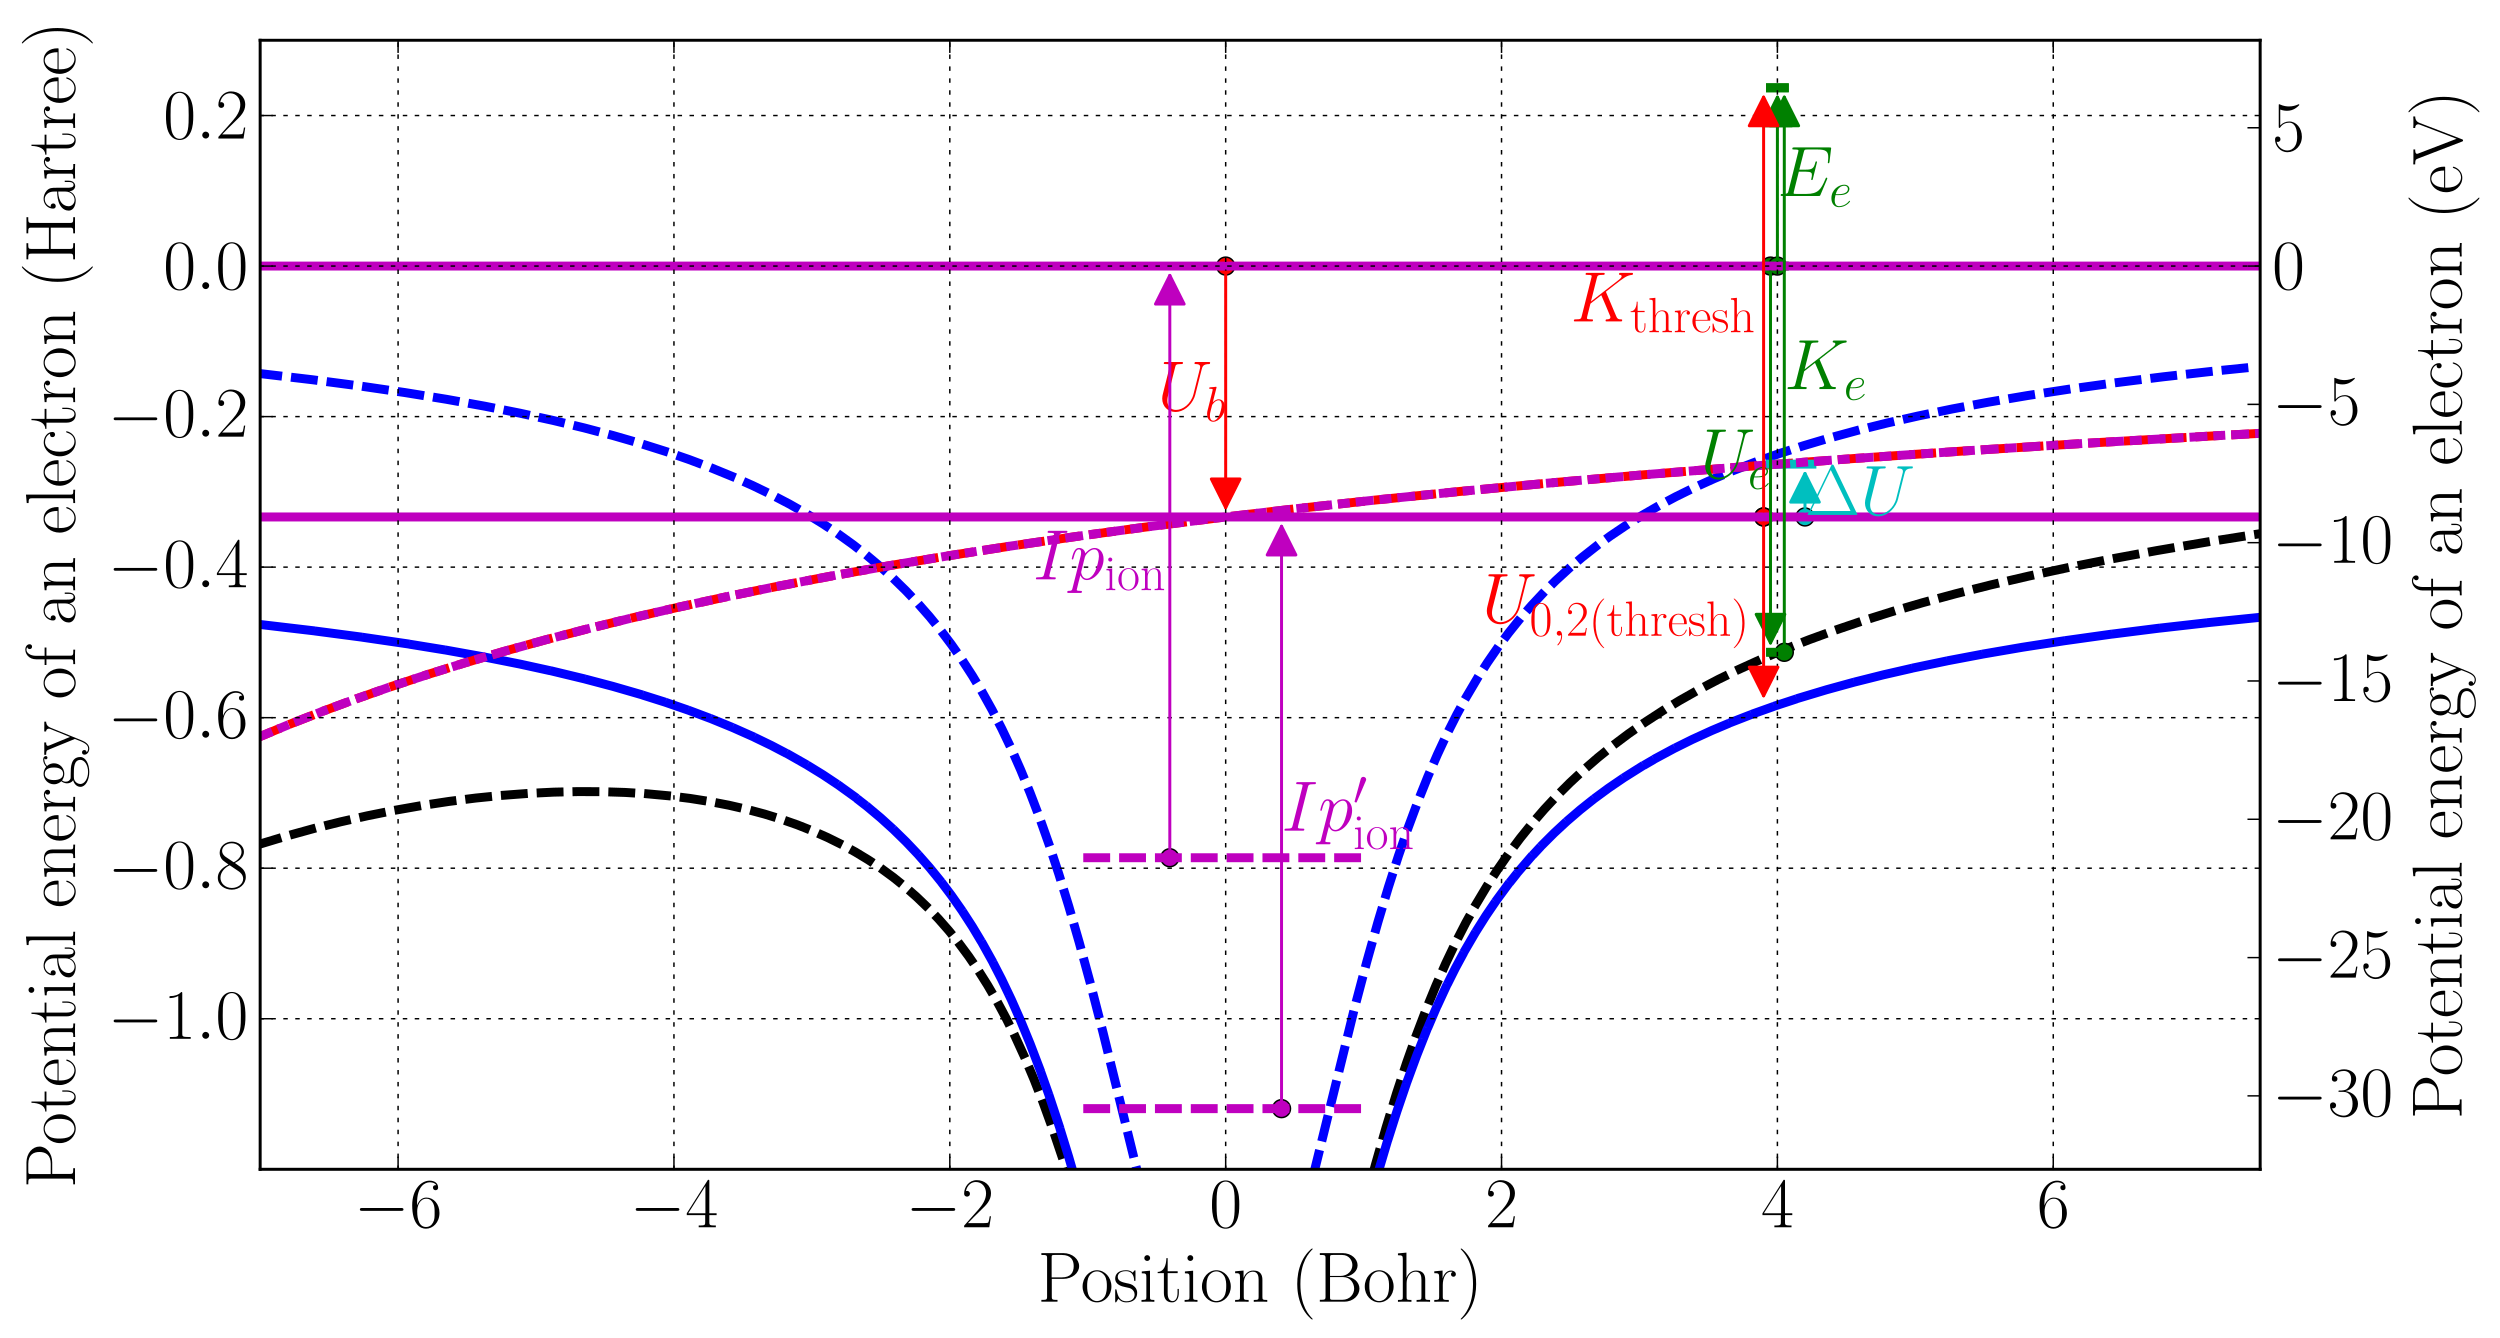 <?xml version="1.0" encoding="utf-8" standalone="no"?>
<!DOCTYPE svg PUBLIC "-//W3C//DTD SVG 1.1//EN"
  "http://www.w3.org/Graphics/SVG/1.1/DTD/svg11.dtd">
<!-- Created with matplotlib (http://matplotlib.org/) -->
<svg height="448pt" version="1.1" viewBox="0 0 837 448" width="837pt" xmlns="http://www.w3.org/2000/svg" xmlns:xlink="http://www.w3.org/1999/xlink">
 <defs>
  <style type="text/css">
*{stroke-linecap:square;stroke-linejoin:round;}
  </style>
 </defs>
 <g id="figure_1">
  <g id="patch_1">
   <path d="
M0 448.953
L837.298 448.953
L837.298 0
L0 0
z
" style="fill:none;opacity:0.0;"/>
  </g>
  <g id="axes_1">
   <g id="patch_2">
    <path d="
M87.101 391.478
L756.701 391.478
L756.701 13.479
L87.101 13.479
z
" style="fill:none;opacity:0.0;"/>
   </g>
   <g id="line2d_1">
    <path clip-path="url(#p9eae5ebd90)" d="
M86.986 282.614
L95.84 279.939
L104.818 277.458
L113.921 275.175
L123.024 273.122
L132.126 271.294
L141.229 269.692
L150.332 268.315
L159.31 267.182
L168.164 266.287
L176.892 265.629
L185.372 265.21
L193.602 265.023
L201.582 265.059
L209.314 265.312
L216.795 265.775
L224.028 266.444
L231.011 267.312
L237.62 268.354
L243.979 269.577
L250.089 270.975
L255.95 272.541
L261.561 274.268
L266.923 276.148
L272.036 278.17
L277.024 280.381
L281.762 282.723
L286.376 285.254
L290.741 287.9
L294.98 290.729
L299.095 293.746
L303.085 296.954
L306.826 300.241
L310.567 303.829
L314.183 307.614
L317.675 311.595
L321.042 315.772
L324.284 320.138
L327.526 324.878
L330.643 329.82
L333.761 335.177
L336.878 340.984
L339.996 347.279
L343.113 354.1
L346.23 361.483
L349.348 369.46
L352.465 378.054
L355.707 387.662
L359.074 398.365
L362.566 410.218
L366.431 424.164
L370.796 440.771
L373.136 449.953
M445.428 449.953
L452.098 422.208
L456.587 404.481
L460.453 390.089
L464.069 377.456
L467.56 366.06
L470.927 355.821
L474.294 346.305
L477.536 337.794
L480.778 329.89
L484.02 322.552
L487.387 315.484
L490.754 308.933
L494.245 302.636
L497.737 296.796
L501.353 291.183
L505.094 285.793
L508.96 280.624
L512.95 275.668
L517.065 270.919
L521.305 266.369
L525.669 262.008
L530.283 257.717
L535.021 253.614
L540.009 249.591
L545.246 245.658
L550.733 241.823
L556.469 238.091
L562.454 234.466
L568.689 230.948
L575.298 227.476
L582.281 224.063
L589.638 220.717
L597.369 217.448
L605.599 214.211
L614.328 211.023
L623.556 207.893
L633.282 204.829
L643.632 201.802
L654.73 198.793
L666.451 195.846
L679.046 192.913
L692.388 190.035
L706.728 187.173
L722.066 184.343
L738.401 181.557
L755.984 178.787
L756.732 178.674
L756.732 178.674" style="fill:none;stroke:#000000;stroke-dasharray:6,6;stroke-dashoffset:0.0;stroke-linecap:butt;stroke-width:3.0;"/>
   </g>
   <g id="line2d_2">
    <path clip-path="url(#p9eae5ebd90)" d="
M86.986 125.066
L104.568 127.135
L120.654 129.248
L135.618 131.436
L149.459 133.683
L162.303 135.993
L174.149 138.345
L185.247 140.774
L195.597 143.266
L205.199 145.802
L214.177 148.398
L222.656 151.077
L230.637 153.831
L238.119 156.643
L245.226 159.552
L251.96 162.547
L258.319 165.621
L264.305 168.757
L270.041 172.015
L275.528 175.39
L280.64 178.792
L285.628 182.379
L290.366 186.064
L294.855 189.833
L299.22 193.789
L303.335 197.815
L307.325 202.024
L311.191 206.424
L314.932 211.018
L318.548 215.811
L322.039 220.803
L325.531 226.193
L328.898 231.809
L332.14 237.645
L335.382 243.942
L338.624 250.743
L341.741 257.797
L344.859 265.392
L347.976 273.562
L351.218 282.7
L354.46 292.512
L357.827 303.423
L361.319 315.5
L365.06 329.246
L369.299 345.698
L374.786 367.954
L384.637 408.035
L388.253 421.713
L391.246 432.175
L393.74 440.127
L395.984 446.578
L397.277 449.953
M423.435 449.953
L425.413 444.683
L427.657 438.018
L430.151 429.859
L433.019 419.656
L436.386 406.814
L441 388.246
L453.345 338.096
L457.585 322.045
L461.325 308.721
L464.817 297.07
L468.184 286.581
L471.551 276.824
L474.793 268.103
L478.035 260.017
L481.277 252.527
L484.519 245.594
L487.761 239.175
L491.128 233.007
L494.495 227.303
L497.986 221.829
L501.478 216.762
L505.094 211.899
L508.835 207.24
L512.7 202.781
L516.691 198.516
L520.806 194.439
L525.17 190.435
L529.659 186.621
L534.273 182.989
L539.136 179.443
L544.249 175.993
L549.611 172.646
L555.222 169.409
L561.083 166.285
L567.318 163.219
L573.802 160.277
L580.66 157.41
L587.893 154.626
L595.624 151.891
L603.854 149.22
L612.582 146.624
L621.81 144.113
L631.661 141.663
L642.26 139.259
L653.608 136.919
L665.703 134.652
L678.796 132.43
L692.887 130.267
L707.975 128.179
L724.311 126.145
L742.018 124.166
L756.732 122.675
L756.732 122.675" style="fill:none;stroke:#0000ff;stroke-dasharray:6,6;stroke-dashoffset:0.0;stroke-linecap:butt;stroke-width:3.0;"/>
   </g>
   <g id="line2d_3">
    <path clip-path="url(#p9eae5ebd90)" d="
M86.986 209.066
L104.568 211.135
L120.654 213.248
L135.618 215.436
L149.459 217.683
L162.303 219.993
L174.149 222.345
L185.247 224.774
L195.597 227.266
L205.199 229.802
L214.177 232.398
L222.656 235.077
L230.637 237.831
L238.119 240.643
L245.226 243.552
L251.96 246.547
L258.319 249.621
L264.305 252.757
L270.041 256.015
L275.528 259.39
L280.64 262.792
L285.628 266.379
L290.366 270.064
L294.855 273.833
L299.22 277.789
L303.335 281.815
L307.325 286.024
L311.191 290.424
L314.932 295.018
L318.548 299.811
L322.039 304.803
L325.531 310.193
L328.898 315.809
L332.14 321.645
L335.382 327.942
L338.624 334.743
L341.741 341.797
L344.859 349.392
L347.976 357.562
L351.218 366.7
L354.46 376.512
L357.827 387.423
L361.319 399.5
L365.06 413.246
L369.299 429.698
L374.299 449.953
M446.412 449.953
L452.472 425.509
L456.836 408.808
L460.702 394.883
L464.318 382.686
L467.685 372.088
L471.052 362.224
L474.294 353.403
L477.536 345.221
L480.778 337.642
L484.02 330.626
L487.262 324.131
L490.629 317.891
L493.996 312.12
L497.487 306.585
L500.979 301.462
L504.595 296.548
L508.336 291.841
L512.202 287.337
L516.192 283.031
L520.307 278.917
L524.547 274.988
L529.036 271.133
L533.649 267.464
L538.513 263.883
L543.625 260.399
L548.987 257.022
L554.599 253.756
L560.459 250.606
L566.569 247.574
L573.054 244.605
L579.912 241.712
L587.144 238.904
L594.751 236.189
L602.856 233.531
L611.46 230.945
L620.688 228.406
L630.539 225.931
L641.013 223.531
L652.236 221.19
L664.207 218.921
L677.175 216.693
L691.141 214.524
L706.105 212.427
L722.315 210.382
L739.898 208.392
L756.732 206.675
L756.732 206.675" style="fill:none;stroke:#0000ff;stroke-dasharray:1,3;stroke-dashoffset:0.0;stroke-linecap:butt;stroke-width:3.0;"/>
   </g>
   <g id="line2d_4">
    <path clip-path="url(#p9eae5ebd90)" d="
M86.986 246.627
L97.336 242.332
L108.06 238.123
L119.283 233.958
L130.879 229.892
L142.975 225.887
L155.569 221.952
L168.663 218.095
L182.379 214.287
L196.719 210.539
L211.683 206.86
L227.27 203.257
L243.605 199.711
L260.689 196.23
L278.645 192.801
L297.474 189.432
L317.301 186.114
L338.125 182.857
L359.947 179.671
L383.016 176.53
L407.207 173.462
L432.77 170.446
L459.829 167.479
L488.385 164.574
L518.561 161.73
L550.608 158.934
L584.526 156.201
L620.563 153.522
L658.845 150.901
L699.621 148.334
L743.14 145.819
L756.732 145.077
L756.732 145.077" style="fill:none;stroke:#ff0000;stroke-dasharray:6,6;stroke-dashoffset:0.0;stroke-linecap:butt;stroke-width:3.0;"/>
   </g>
   <g id="line2d_5">
    <defs>
     <path d="
M0 3
C0.796 3 1.559 2.684 2.121 2.121
C2.684 1.559 3 0.796 3 0
C3 -0.796 2.684 -1.559 2.121 -2.121
C1.559 -2.684 0.796 -3 0 -3
C-0.796 -3 -1.559 -2.684 -2.121 -2.121
C-2.684 -1.559 -3 -0.796 -3 0
C-3 0.796 -2.684 1.559 -2.121 2.121
C-1.559 2.684 -0.796 3 0 3
z
" id="m4d149c2171" style="stroke:#000000;stroke-linecap:butt;stroke-width:0.5;"/>
    </defs>
    <g clip-path="url(#p9eae5ebd90)">
     <use style="fill:#ff0000;stroke:#000000;stroke-linecap:butt;stroke-width:0.5;" x="410.356" xlink:href="#m4d149c2171" y="89.078"/>
    </g>
   </g>
   <g id="line2d_6">
    <defs>
     <path d="
M0 3
C0.796 3 1.559 2.684 2.121 2.121
C2.684 1.559 3 0.796 3 0
C3 -0.796 2.684 -1.559 2.121 -2.121
C1.559 -2.684 0.796 -3 0 -3
C-0.796 -3 -1.559 -2.684 -2.121 -2.121
C-2.684 -1.559 -3 -0.796 -3 0
C-3 0.796 -2.684 1.559 -2.121 2.121
C-1.559 2.684 -0.796 3 0 3
z
" id="m365dd9364a" style="stroke:#000000;stroke-linecap:butt;stroke-width:0.5;"/>
    </defs>
    <g clip-path="url(#p9eae5ebd90)">
     <use style="fill:#008000;stroke:#000000;stroke-linecap:butt;stroke-width:0.5;" x="592.764" xlink:href="#m365dd9364a" y="89.078"/>
    </g>
   </g>
   <g id="line2d_7">
    <g clip-path="url(#p9eae5ebd90)">
     <use style="fill:#008000;stroke:#000000;stroke-linecap:butt;stroke-width:0.5;" x="597.382" xlink:href="#m365dd9364a" y="218.394"/>
    </g>
   </g>
   <g id="line2d_8">
    <g clip-path="url(#p9eae5ebd90)">
     <use style="fill:#008000;stroke:#000000;stroke-linecap:butt;stroke-width:0.5;" x="595.073" xlink:href="#m365dd9364a" y="89.078"/>
    </g>
   </g>
   <g id="line2d_9">
    <defs>
     <path d="
M0 3
C0.796 3 1.559 2.684 2.121 2.121
C2.684 1.559 3 0.796 3 0
C3 -0.796 2.684 -1.559 2.121 -2.121
C1.559 -2.684 0.796 -3 0 -3
C-0.796 -3 -1.559 -2.684 -2.121 -2.121
C-2.684 -1.559 -3 -0.796 -3 0
C-3 0.796 -2.684 1.559 -2.121 2.121
C-1.559 2.684 -0.796 3 0 3
z
" id="m48e673ee5a" style="stroke:#000000;stroke-linecap:butt;stroke-width:0.5;"/>
    </defs>
    <g clip-path="url(#p9eae5ebd90)">
     <use style="fill:#00bfbf;stroke:#000000;stroke-linecap:butt;stroke-width:0.5;" x="604.309" xlink:href="#m48e673ee5a" y="173.078"/>
    </g>
   </g>
   <g id="line2d_10">
    <path clip-path="url(#p9eae5ebd90)" d="
M592.764 155.394
L606.618 155.394" style="fill:none;stroke:#00bfbf;stroke-width:3.0;"/>
   </g>
   <g id="line2d_11">
    <g clip-path="url(#p9eae5ebd90)">
     <use style="fill:#ff0000;stroke:#000000;stroke-linecap:butt;stroke-width:0.5;" x="590.455" xlink:href="#m4d149c2171" y="173.078"/>
    </g>
   </g>
   <g id="line2d_12">
    <g clip-path="url(#p9eae5ebd90)">
     <use style="fill:#ff0000;stroke:#000000;stroke-linecap:butt;stroke-width:0.5;" x="590.455" xlink:href="#m4d149c2171" y="173.078"/>
    </g>
   </g>
   <g id="line2d_13">
    <path clip-path="url(#p9eae5ebd90)" d="
M592.764 89.079
L597.382 89.079" style="fill:none;stroke:#008000;stroke-width:3.0;"/>
   </g>
   <g id="line2d_14">
    <path clip-path="url(#p9eae5ebd90)" d="
M592.764 218.394
L597.382 218.394" style="fill:none;stroke:#008000;stroke-width:3.0;"/>
   </g>
   <g id="line2d_15">
    <path clip-path="url(#p9eae5ebd90)" d="
M592.764 29.394
L597.382 29.394" style="fill:none;stroke:#008000;stroke-width:3.0;"/>
   </g>
   <g id="line2d_16">
    <path clip-path="url(#p9eae5ebd90)" d="
M592.764 29.394
L597.382 29.394" style="fill:none;stroke:#008000;stroke-width:3.0;"/>
   </g>
   <g id="line2d_17">
    <path clip-path="url(#p9eae5ebd90)" d="
M86.986 246.627
L97.336 242.332
L108.06 238.123
L119.283 233.958
L130.879 229.892
L142.975 225.887
L155.569 221.952
L168.663 218.095
L182.379 214.287
L196.719 210.539
L211.683 206.86
L227.27 203.257
L243.605 199.711
L260.689 196.23
L278.645 192.801
L297.474 189.432
L317.301 186.114
L338.125 182.857
L359.947 179.671
L383.016 176.53
L407.207 173.462
L432.77 170.446
L459.829 167.479
L488.385 164.574
L518.561 161.73
L550.608 158.934
L584.526 156.201
L620.563 153.522
L658.845 150.901
L699.621 148.334
L743.14 145.819
L756.732 145.077
L756.732 145.077" style="fill:none;stroke:#bf00bf;stroke-dasharray:3,5,1,5;stroke-dashoffset:0.0;stroke-linecap:butt;stroke-width:3.0;"/>
   </g>
   <g id="line2d_18">
    <defs>
     <path d="
M0 3
C0.796 3 1.559 2.684 2.121 2.121
C2.684 1.559 3 0.796 3 0
C3 -0.796 2.684 -1.559 2.121 -2.121
C1.559 -2.684 0.796 -3 0 -3
C-0.796 -3 -1.559 -2.684 -2.121 -2.121
C-2.684 -1.559 -3 -0.796 -3 0
C-3 0.796 -2.684 1.559 -2.121 2.121
C-1.559 2.684 -0.796 3 0 3
z
" id="m0d6eced38b" style="stroke:#000000;stroke-linecap:butt;stroke-width:0.5;"/>
    </defs>
    <g clip-path="url(#p9eae5ebd90)">
     <use style="fill:#bf00bf;stroke:#000000;stroke-linecap:butt;stroke-width:0.5;" x="391.653" xlink:href="#m0d6eced38b" y="287.173"/>
    </g>
   </g>
   <g id="line2d_19">
    <path clip-path="url(#p9eae5ebd90)" d="
M364.176 287.173
L456.535 287.173" style="fill:none;stroke:#bf00bf;stroke-dasharray:6,6;stroke-dashoffset:0.0;stroke-linecap:butt;stroke-width:3.0;"/>
   </g>
   <g id="line2d_20">
    <path clip-path="url(#p9eae5ebd90)" d="
M87.101 89.079
L756.701 89.079" style="fill:none;stroke:#bf00bf;stroke-dasharray:1,3;stroke-dashoffset:0.0;stroke-linecap:butt;stroke-width:3.0;"/>
   </g>
   <g id="line2d_21">
    <g clip-path="url(#p9eae5ebd90)">
     <use style="fill:#bf00bf;stroke:#000000;stroke-linecap:butt;stroke-width:0.5;" x="429.058" xlink:href="#m0d6eced38b" y="371.173"/>
    </g>
   </g>
   <g id="line2d_22">
    <path clip-path="url(#p9eae5ebd90)" d="
M364.176 371.173
L456.535 371.173" style="fill:none;stroke:#bf00bf;stroke-dasharray:6,6;stroke-dashoffset:0.0;stroke-linecap:butt;stroke-width:3.0;"/>
   </g>
   <g id="line2d_23">
    <path clip-path="url(#p9eae5ebd90)" d="
M87.101 173.078
L756.701 173.078" style="fill:none;stroke:#bf00bf;stroke-dasharray:1,3;stroke-dashoffset:0.0;stroke-linecap:butt;stroke-width:3.0;"/>
   </g>
   <g id="patch_3">
    <path d="
M87.101 13.479
L756.701 13.479" style="fill:none;stroke:#000000;"/>
   </g>
   <g id="matplotlib.axis_1">
    <g id="ytick_1">
     <g id="line2d_24">
      <defs>
       <path d="
M0 0
L-4 0" id="m0d5b0a6425" style="stroke:#000000;stroke-linecap:butt;stroke-width:0.5;"/>
      </defs>
      <g>
       <use style="stroke:#000000;stroke-linecap:butt;stroke-width:0.5;" x="756.701" xlink:href="#m0d5b0a6425" y="366.903"/>
      </g>
     </g>
     <g id="text_1">
      <!-- $-30$ -->
      <defs>
       <path d="
M65.906 23
C67.594 23 69.406 23 69.406 25
C69.406 27 67.594 27 65.906 27
L11.797 27
C10.094 27 8.297 27 8.297 25
C8.297 23 10.094 23 11.797 23
z
" id="CMSY10-0"/>
       <path d="
M22.094 33.703
C31 33.703 34.906 25.969 34.906 17.031
C34.906 5 28.5 0.391 22.703 0.391
C17.406 0.391 8.797 3.031 6.094 10.828
C6.594 10.625 7.094 10.625 7.594 10.625
C10 10.625 11.797 12.219 11.797 14.812
C11.797 17.703 9.594 19 7.594 19
C5.906 19 3.297 18.203 3.297 14.469
C3.297 5.234 12.297 -2 22.906 -2
C34 -2 42.5 6.719 42.5 16.953
C42.5 26.672 34.5 33.688 25 34.797
C32.594 36.375 39.906 43.062 39.906 52.016
C39.906 59.688 32 65.297 23 65.297
C13.906 65.297 5.906 59.828 5.906 52.016
C5.906 48.594 8.5 48 9.797 48
C11.906 48 13.703 49.297 13.703 51.891
C13.703 54.469 11.906 55.766 9.797 55.766
C9.406 55.766 8.906 55.766 8.5 55.562
C11.406 61.859 19.297 63 22.797 63
C26.297 63 32.906 61.328 32.906 51.875
C32.906 49.109 32.5 44.188 29.094 39.844
C26.094 36 22.703 36 19.406 35.594
C18.906 35.594 16.594 35.594 16.203 35.594
C15.5 35.484 15.094 35.391 15.094 34.594
C15.094 33.812 15.203 33.703 17.203 33.703
z
" id="CMR17-51"/>
       <path d="
M42 31.641
C42 37.75 41.906 48.125 37.703 56.109
C34 63.109 28.094 65.594 22.906 65.594
C18.094 65.594 12 63.406 8.203 56.203
C4.203 48.719 3.797 39.438 3.797 31.641
C3.797 25.953 3.906 17.281 7 9.672
C11.297 -0.609 19 -2 22.906 -2
C27.5 -2 34.5 -0.109 38.594 9.375
C41.594 16.281 42 24.359 42 31.641
M22.906 -0.406
C16.5 -0.406 12.703 5.078 11.297 12.688
C10.203 18.562 10.203 27.156 10.203 32.75
C10.203 40.438 10.203 46.828 11.5 52.922
C13.406 61.391 19 64 22.906 64
C27 64 32.297 61.297 34.203 53.125
C35.5 47.438 35.594 40.734 35.594 32.75
C35.594 26.25 35.594 18.266 34.406 12.375
C32.297 1.484 26.406 -0.406 22.906 -0.406" id="CMR17-48"/>
      </defs>
      <g transform="translate(760.701 375.606)scale(0.24 -0.24)">
       <use transform="translate(0.0 8.302)scale(0.996)" xlink:href="#CMSY10-0"/>
       <use transform="translate(77.487 8.302)scale(0.996)" xlink:href="#CMR17-51"/>
       <use transform="translate(123.178 8.302)scale(0.996)" xlink:href="#CMR17-48"/>
      </g>
     </g>
    </g>
    <g id="ytick_2">
     <g id="line2d_25">
      <g>
       <use style="stroke:#000000;stroke-linecap:butt;stroke-width:0.5;" x="756.701" xlink:href="#m0d5b0a6425" y="320.599"/>
      </g>
     </g>
     <g id="text_2">
      <!-- $-25$ -->
      <defs>
       <path d="
M41.703 15.453
L39.906 15.453
C38.906 8.375 38.094 7.172 37.703 6.562
C37.203 5.766 30 5.766 28.594 5.766
L9.406 5.766
C13 9.672 20 16.75 28.5 24.953
C34.594 30.734 41.703 37.531 41.703 47.422
C41.703 59.219 32.297 66 21.797 66
C10.797 66 4.094 56.312 4.094 47.344
C4.094 43.438 7 42.938 8.203 42.938
C9.203 42.938 12.203 43.547 12.203 47.031
C12.203 50.109 9.594 51 8.203 51
C7.594 51 7 50.906 6.594 50.703
C8.5 59.219 14.297 63.406 20.406 63.406
C29.094 63.406 34.797 56.516 34.797 47.422
C34.797 38.734 29.703 31.25 24 24.75
L4.094 2.281
L4.094 0
L39.297 0
z
" id="CMR17-50"/>
       <path d="
M11.406 57.688
C12.406 57.281 16.5 56 20.703 56
C30 56 35.094 61.016 38 63.922
C38 64.734 38 65.25 37.406 65.25
C37.297 65.25 37.094 65.25 36.297 64.828
C32.797 63.312 28.703 62.078 23.703 62.078
C20.703 62.078 16.203 62.5 11.297 64.734
C10.203 65.25 10 65.25 9.906 65.25
C9.406 65.25 9.297 65.141 9.297 63.156
L9.297 34.281
C9.297 32.5 9.297 32 10.297 32
C10.797 32 11 32.203 11.5 32.906
C14.703 37.484 19.094 39.406 24.094 39.406
C27.594 39.406 35.094 37.219 35.094 20.141
C35.094 16.953 35.094 11.172 32.094 6.578
C29.594 2.484 25.703 0.391 21.406 0.391
C14.797 0.391 8.094 5 6.297 12.719
C6.703 12.609 7.5 12.422 7.906 12.422
C9.203 12.422 11.703 13.125 11.703 16.219
C11.703 18.906 9.797 20 7.906 20
C5.594 20 4.094 18.594 4.094 15.797
C4.094 7.094 11 -2 21.594 -2
C31.906 -2 41.703 6.875 41.703 19.75
C41.703 31.719 33.906 41 24.203 41
C19.094 41 14.797 39.094 11.406 35.453
z
" id="CMR17-53"/>
      </defs>
      <g transform="translate(760.701 329.302)scale(0.24 -0.24)">
       <use transform="translate(0.0 8.302)scale(0.996)" xlink:href="#CMSY10-0"/>
       <use transform="translate(77.487 8.302)scale(0.996)" xlink:href="#CMR17-50"/>
       <use transform="translate(123.178 8.302)scale(0.996)" xlink:href="#CMR17-53"/>
      </g>
     </g>
    </g>
    <g id="ytick_3">
     <g id="line2d_26">
      <g>
       <use style="stroke:#000000;stroke-linecap:butt;stroke-width:0.5;" x="756.701" xlink:href="#m0d5b0a6425" y="274.295"/>
      </g>
     </g>
     <g id="text_3">
      <!-- $-20$ -->
      <g transform="translate(760.701 282.998)scale(0.24 -0.24)">
       <use transform="translate(0.0 8.302)scale(0.996)" xlink:href="#CMSY10-0"/>
       <use transform="translate(77.487 8.302)scale(0.996)" xlink:href="#CMR17-50"/>
       <use transform="translate(123.178 8.302)scale(0.996)" xlink:href="#CMR17-48"/>
      </g>
     </g>
    </g>
    <g id="ytick_4">
     <g id="line2d_27">
      <g>
       <use style="stroke:#000000;stroke-linecap:butt;stroke-width:0.5;" x="756.701" xlink:href="#m0d5b0a6425" y="227.991"/>
      </g>
     </g>
     <g id="text_4">
      <!-- $-15$ -->
      <defs>
       <path d="
M26.594 63.312
C26.594 65.406 26.5 65.5 25.094 65.5
C21.203 61.188 15.297 59.797 9.703 59.797
C9.406 59.797 8.906 59.797 8.797 59.5
C8.703 59.297 8.703 59.094 8.703 57
C11.797 57 17 57.594 21 59.984
L21 7.203
C21 3.688 20.797 2.5 12.203 2.5
L9.203 2.5
L9.203 0
C14 0 19 0 23.797 0
C28.594 0 33.594 0 38.406 0
L38.406 2.5
L35.406 2.5
C26.797 2.5 26.594 3.594 26.594 7.156
z
" id="CMR17-49"/>
      </defs>
      <g transform="translate(760.701 236.694)scale(0.24 -0.24)">
       <use transform="translate(0.0 8.302)scale(0.996)" xlink:href="#CMSY10-0"/>
       <use transform="translate(77.487 8.302)scale(0.996)" xlink:href="#CMR17-49"/>
       <use transform="translate(123.178 8.302)scale(0.996)" xlink:href="#CMR17-53"/>
      </g>
     </g>
    </g>
    <g id="ytick_5">
     <g id="line2d_28">
      <g>
       <use style="stroke:#000000;stroke-linecap:butt;stroke-width:0.5;" x="756.701" xlink:href="#m0d5b0a6425" y="181.687"/>
      </g>
     </g>
     <g id="text_5">
      <!-- $-10$ -->
      <g transform="translate(760.701 190.389)scale(0.24 -0.24)">
       <use transform="translate(0.0 8.302)scale(0.996)" xlink:href="#CMSY10-0"/>
       <use transform="translate(77.487 8.302)scale(0.996)" xlink:href="#CMR17-49"/>
       <use transform="translate(123.178 8.302)scale(0.996)" xlink:href="#CMR17-48"/>
      </g>
     </g>
    </g>
    <g id="ytick_6">
     <g id="line2d_29">
      <g>
       <use style="stroke:#000000;stroke-linecap:butt;stroke-width:0.5;" x="756.701" xlink:href="#m0d5b0a6425" y="135.383"/>
      </g>
     </g>
     <g id="text_6">
      <!-- $-5$ -->
      <g transform="translate(760.701 144.085)scale(0.24 -0.24)">
       <use transform="translate(0.0 8.302)scale(0.996)" xlink:href="#CMSY10-0"/>
       <use transform="translate(77.487 8.302)scale(0.996)" xlink:href="#CMR17-53"/>
      </g>
     </g>
    </g>
    <g id="ytick_7">
     <g id="line2d_30">
      <g>
       <use style="stroke:#000000;stroke-linecap:butt;stroke-width:0.5;" x="756.701" xlink:href="#m0d5b0a6425" y="89.078"/>
      </g>
     </g>
     <g id="text_7">
      <!-- $0$ -->
      <g transform="translate(760.701 96.785)scale(0.24 -0.24)">
       <use transform="scale(0.996)" xlink:href="#CMR17-48"/>
      </g>
     </g>
    </g>
    <g id="ytick_8">
     <g id="line2d_31">
      <g>
       <use style="stroke:#000000;stroke-linecap:butt;stroke-width:0.5;" x="756.701" xlink:href="#m0d5b0a6425" y="42.774"/>
      </g>
     </g>
     <g id="text_8">
      <!-- $5$ -->
      <g transform="translate(760.701 50.481)scale(0.24 -0.24)">
       <use transform="scale(0.996)" xlink:href="#CMR17-53"/>
      </g>
     </g>
    </g>
    <g id="text_9">
     <!-- Potential energy of an electron (eV) -->
     <defs>
      <path d="
M15.5 61.078
C15.5 63.266 13.703 65.156 11.406 65.156
C9.203 65.156 7.297 63.375 7.297 61.078
C7.297 58.891 9.094 57 11.406 57
C13.594 57 15.5 58.797 15.5 61.078
M3.797 42.281
L3.797 39.703
C9.406 39.703 10.203 39.094 10.203 34.328
L10.203 6.672
C10.203 2.875 9.797 2.391 3.406 2.391
L3.406 -0.203
C5.797 0 10.094 0 12.594 0
C15 0 19.094 0 21.406 -0.203
L21.406 2.391
C15.5 2.391 15.297 2.984 15.297 6.562
L15.297 43.375
z
" id="CMR17-105"/>
      <path d="
M36 25.828
C36 32.375 36 35.844 31.797 39.734
C28.094 43 23.797 44 20.406 44
C12.5 44 6.797 37.609 6.797 30.797
C6.797 27 9.797 27 10.406 27
C11.703 27 14 27.781 14 30.531
C14 33 12.094 34.078 10.406 34.078
C10 34.078 9.5 33.969 9.203 33.875
C11.297 40.5 16.703 42.406 20.203 42.406
C25.203 42.406 30.703 37.953 30.703 29.453
L30.703 25
C24.797 25 17.703 24.203 12.094 21.203
C5.797 17.703 4 12.703 4 8.906
C4 1.203 13 -1 18.297 -1
C23.797 -1 28.906 2.172 31.094 7.984
C31.297 3.641 34.094 -0.281 38.5 -0.281
C40.594 -0.281 45.906 1.094 45.906 8.859
L45.906 14.375
L44.094 14.375
L44.094 8.781
C44.094 2.781 41.406 2 40.094 2
C36 2 36 7.156 36 11.531
z

M30.703 13.594
C30.703 4.953 24.5 0.594 19 0.594
C14 0.594 10.094 4.297 10.094 8.906
C10.094 11.891 11.406 17.188 17.203 20.391
C22 23.094 27.5 23.5 30.703 23.5
z
" id="CMR17-97"/>
      <path d="
M11.094 18.188
C13 16.688 16.297 15 20.297 15
C28.203 15 35 21.203 35 29.5
C35 32.094 34.203 36.094 31.203 39.203
C34 42.062 38.094 43 40.406 43
C40.797 43 41.406 43 41.906 42.766
C41.5 42.672 40.594 42.281 40.594 40.734
C40.594 39.484 41.5 38.609 42.797 38.609
C44.297 38.609 45.094 39.578 45.094 40.844
C45.094 42.672 43.594 44.594 40.406 44.594
C36.406 44.594 32.906 42.781 30.094 40.312
C27.094 43.016 23.5 44 20.297 44
C12.406 44 5.594 37.797 5.594 29.5
C5.594 23.781 8.906 20.188 9.906 19.188
C6.906 15.688 6.906 11.609 6.906 11.109
C6.906 8.516 7.906 4.719 11.297 2.625
C6.094 1.328 2 -2.641 2 -7.594
C2 -14.734 11.5 -20 22.906 -20
C33.906 -20 43.797 -14.938 43.797 -7.484
C43.797 6 29 6 21.297 6
C19 6 14.906 6 14.406 6.109
C11.297 6.609 9.203 9.406 9.203 12.891
C9.203 13.781 9.203 16 11.094 18.188
M20.297 16.688
C11.5 16.688 11.5 27.5 11.5 29.516
C11.5 31.5 11.5 42.312 20.297 42.312
C29.094 42.312 29.094 31.5 29.094 29.516
C29.094 27.5 29.094 16.688 20.297 16.688
M22.906 -18.297
C12.906 -18.297 6 -13.047 6 -7.594
C6 -4.516 7.703 -1.641 9.906 -0.062
C12.406 1.625 13.406 1.625 20.203 1.625
C28.406 1.625 39.797 1.625 39.797 -7.594
C39.797 -13.047 32.906 -18.297 22.906 -18.297" id="CMR17-103"/>
      <path d="
M19.797 31.906
L35.797 31.906
C48.703 31.906 58.094 40.281 58.094 49.75
C58.094 59.234 48.906 68 35.797 68
L5.203 68
L5.203 65.406
C12.094 65.406 13.203 65.406 13.203 60.938
L13.203 6.969
C13.203 2.5 12.094 2.5 5.203 2.5
L5.203 0
C8.094 0 13.406 0 16.5 0
C19.594 0 24.906 0 27.797 0
L27.797 2.5
C20.906 2.5 19.797 2.5 19.797 6.969
z

M19.594 34
L19.594 61.531
C19.594 64.922 19.797 65.406 23.797 65.406
L33.906 65.406
C46.797 65.406 50.5 58.031 50.5 49.75
C50.5 40.688 46.094 34 33.906 34
z
" id="CMR17-80"/>
      <path d="
M39 34.328
C41.5 40.406 46 40.406 47.406 40.406
L47.406 43
C45.5 43 43 43 41.094 43
C39 43 35.703 43 33.703 43.094
L33.703 40.5
C37.5 40.203 37.594 37.406 37.594 36.609
C37.594 35.625 37.406 35.125 36.906 33.922
L26 7.016
L14.094 36.031
C13.594 37.219 13.594 37.906 13.594 38.016
C13.594 40.203 15.906 40.406 18.297 40.406
L18.297 43.094
C15.906 43 11.594 43 9.094 43
C6.406 43 3.203 43 1 43.094
L1 40.406
C6.406 40.406 7 39.906 8.297 36.719
L23.203 0.234
C18.703 -11.531 16.094 -18.406 9.797 -18.406
C8.703 -18.406 6.203 -18.109 4.406 -16.312
C6.703 -16.109 7.703 -14.719 7.703 -13.016
C7.703 -11.328 6.5 -9.828 4.5 -9.828
C2.297 -9.828 1.203 -11.328 1.203 -13.125
C1.203 -17.109 5.297 -20 9.797 -20
C15.594 -20 19.203 -14.406 21.203 -9.438
z
" id="CMR17-121"/>
      <path d="
M15.297 40
L26.703 40
L26.703 42.578
L15.094 42.578
L15.094 54.594
C15.094 62.844 19.297 68 23.594 68
C24.906 68 26.406 67.609 27.406 66.906
C26.594 66.703 24.5 66.016 24.5 63.531
C24.5 60.953 26.5 60.156 27.906 60.156
C29.297 60.156 31.297 60.953 31.297 63.547
C31.297 67.312 27.703 69.594 23.703 69.594
C18 69.594 10.203 64.938 10.203 54.391
L10.203 42.578
L2.203 42.578
L2.203 40
L10.203 40
L10.203 6.672
C10.203 2.875 9.797 2.391 3.406 2.391
L3.406 -0.203
C5.797 0 10.406 0 13 0
C15.906 0 21 0 23.703 -0.203
L23.703 2.391
C16.5 2.391 15.297 2.391 15.297 6.859
z
" id="CMR17-102"/>
      <path d="
M34.906 35
C33 35 30.203 35 30.203 31.516
C30.203 28.719 32.5 27.922 33.797 27.922
C34.5 27.922 37.406 28.234 37.406 31.625
C37.406 38.547 30.594 43.797 22.906 43.797
C12.297 43.797 3.297 34.031 3.297 21.297
C3.297 8.062 12.703 -1 22.906 -1
C35.297 -1 38.406 10.594 38.406 11.688
C38.406 12.094 38.297 12.391 37.594 12.391
C36.906 12.391 36.797 12.297 36.406 10.984
C33.797 2.812 28.094 0.797 23.797 0.797
C17.406 0.797 9.703 6.672 9.703 21.391
C9.703 36.531 17.094 42 23 42
C26.906 42 32.703 40.203 34.906 35" id="CMR17-99"/>
      <path d="
M15.094 40
L29.094 40
L29.094 42.578
L15.094 42.578
L15.094 61
L13.297 61
C13.094 50.703 9.594 41.688 1.094 41.688
L1.094 40
L9.797 40
L9.797 12.047
C9.797 10.156 9.797 -1 21.406 -1
C27.297 -1 30.703 4.781 30.703 12.141
L30.703 17.812
L28.906 17.812
L28.906 12.234
C28.906 5.375 26.203 0.797 22 0.797
C19.094 0.797 15.094 2.781 15.094 11.844
z
" id="CMR17-116"/>
      <path d="
M59 58.516
C59.906 60.719 61.5 65 68.203 65
L68.203 67.688
C65.906 67.484 63.297 67.484 60.797 67.484
C58.406 67.484 54.297 67.484 52 67.688
L52 65
C57 65 57.203 61.5 57.203 60.906
C57.203 59.797 56.906 59.109 56.594 58.312
L36.906 6.969
L16.297 60.625
C16 61.328 15.797 61.828 15.797 62.312
C15.797 65 19.797 65 21.906 65
L21.906 67.484
C18.703 67.484 14 67.484 10.703 67.484
C8.094 67.484 3.406 67.484 1 67.688
L1 65
C6.797 65 7.906 64.609 9.094 61.422
L32.906 -0.406
C33.406 -1.797 33.5 -2 34.594 -2
C35.703 -2 35.797 -1.797 36.297 -0.406
z
" id="CMR17-86"/>
      <path d="
M15 23.391
C15 33 19.094 42 26.594 42
C27.297 42 28 41.906 28.703 41.594
C28.703 41.594 26.5 40.891 26.5 38.312
C26.5 35.906 28.406 34.906 29.906 34.906
C31.094 34.906 33.297 35.609 33.297 38.406
C33.297 41.609 30.094 43.594 26.703 43.594
C19.094 43.594 15.797 36.203 14.797 32.703
L14.703 32.703
L14.703 43.594
L3.094 42.5
L3.094 39.906
C9 39.906 9.906 39.297 9.906 34.5
L9.906 6.688
C9.906 2.875 9.5 2.391 3.094 2.391
L3.094 -0.203
C5.5 0 10.094 0 12.703 0
C15.594 0 20.703 0 23.406 -0.203
L23.406 2.391
C16.203 2.391 15 2.391 15 6.875
z
" id="CMR17-114"/>
      <path d="
M30.594 -24.391
C30.594 -24.297 30.594 -24.094 30.297 -23.797
C25.703 -19.125 13.406 -6.375 13.406 24.688
C13.406 55.75 25.5 68.391 30.406 73.359
C30.406 73.469 30.594 73.672 30.594 73.953
C30.594 74.25 30.297 74.453 29.906 74.453
C28.797 74.453 20.297 67.078 15.406 56.125
C10.406 45.078 9 34.328 9 24.781
C9 17.609 9.703 5.469 15.703 -7.375
C20.5 -17.734 28.703 -25 29.906 -25
C30.406 -25 30.594 -24.797 30.594 -24.391" id="CMR17-40"/>
      <path d="
M38.094 23
C38.5 23.406 38.5 23.609 38.5 24.625
C38.5 34.969 33.094 44 21.703 44
C11.094 44 2.703 33.891 2.703 21.609
C2.703 8.609 12.203 -1 22.797 -1
C34 -1 38.406 9.469 38.406 11.547
C38.406 12.25 37.797 12.25 37.594 12.25
C36.906 12.25 36.797 12.047 36.406 10.875
C34.203 4.141 28.703 0.797 23.5 0.797
C19.203 0.797 14.906 3.172 12.203 7.5
C9.094 12.547 9.094 18.375 9.094 23
z

M9.203 24.5
C9.906 39.141 17.594 42.406 21.594 42.406
C28.406 42.406 33 35.891 33.094 24.5
z
" id="CMR17-101"/>
      <path d="
M41.5 30.203
C41.5 35.297 40.5 43.594 28.703 43.594
C20.797 43.594 16.703 37.5 15.203 33.5
L15.094 33.5
L15.094 43.594
L3.297 42.5
L3.297 39.906
C9.203 39.906 10.094 39.297 10.094 34.5
L10.094 6.688
C10.094 2.875 9.703 2.391 3.297 2.391
L3.297 -0.203
C5.703 0 10.094 0 12.703 0
C15.297 0 19.797 0 22.203 -0.203
L22.203 2.391
C15.797 2.391 15.406 2.781 15.406 6.688
L15.406 25.906
C15.406 35.109 21 42 28 42
C35.406 42 36.203 35.406 36.203 30.594
L36.203 6.688
C36.203 2.875 35.797 2.391 29.406 2.391
L29.406 -0.203
C31.797 0 36.203 0 38.797 0
C41.406 0 45.906 0 48.297 -0.203
L48.297 2.391
C41.906 2.391 41.5 2.781 41.5 6.688
z
" id="CMR17-110"/>
      <path d="
M43.094 21.188
C43.094 34 33.797 44 22.906 44
C12 44 2.703 34 2.703 21.188
C2.703 8.609 12 -1 22.906 -1
C33.797 -1 43.094 8.609 43.094 21.188
M22.906 0.797
C18.203 0.797 14.203 3.594 11.906 7.5
C9.406 11.984 9.094 17.594 9.094 22
C9.094 26.203 9.297 31.406 11.906 35.906
C13.906 39.203 17.797 42.406 22.906 42.406
C27.406 42.406 31.203 39.906 33.594 36.406
C36.703 31.703 36.703 25.109 36.703 22
C36.703 18.094 36.5 12.109 33.797 7.297
C31 2.703 26.703 0.797 22.906 0.797" id="CMR17-111"/>
      <path d="
M26.297 24.672
C26.297 31.844 25.594 43.984 19.594 56.828
C14.797 67.188 6.594 74.453 5.406 74.453
C5.094 74.453 4.703 74.344 4.703 73.844
C4.703 73.656 4.797 73.547 4.906 73.344
C9.703 68.375 21.906 55.734 21.906 24.781
C21.906 -6.281 9.797 -18.922 4.906 -23.906
C4.797 -24.094 4.703 -24.203 4.703 -24.391
C4.703 -24.891 5.094 -25 5.406 -25
C6.5 -25 15 -17.625 19.906 -6.672
C24.906 4.375 26.297 15.125 26.297 24.672" id="CMR17-41"/>
      <path d="
M15.297 68.688
L3.406 67.594
L3.406 65
C9.297 65 10.203 64.406 10.203 59.641
L10.203 6.656
C10.203 2.875 9.797 2.391 3.406 2.391
L3.406 -0.203
C5.797 0 10.203 0 12.703 0
C15.297 0 19.703 0 22.094 -0.203
L22.094 2.391
C15.703 2.391 15.297 2.781 15.297 6.656
z
" id="CMR17-108"/>
     </defs>
     <g transform="translate(830.098 374.715)rotate(-90.0)scale(0.24 -0.24)">
      <use transform="translate(0.0 24.823)scale(0.996)" xlink:href="#CMR17-80"/>
      <use transform="translate(59.984 24.823)scale(0.996)" xlink:href="#CMR17-111"/>
      <use transform="translate(105.674 24.823)scale(0.996)" xlink:href="#CMR17-116"/>
      <use transform="translate(140.955 24.823)scale(0.996)" xlink:href="#CMR17-101"/>
      <use transform="translate(181.441 24.823)scale(0.996)" xlink:href="#CMR17-110"/>
      <use transform="translate(229.734 24.823)scale(0.996)" xlink:href="#CMR17-116"/>
      <use transform="translate(265.014 24.823)scale(0.996)" xlink:href="#CMR17-105"/>
      <use transform="translate(289.885 24.823)scale(0.996)" xlink:href="#CMR17-97"/>
      <use transform="translate(335.576 24.823)scale(0.996)" xlink:href="#CMR17-108"/>
      <use transform="translate(390.523 24.823)scale(0.996)" xlink:href="#CMR17-101"/>
      <use transform="translate(431.009 24.823)scale(0.996)" xlink:href="#CMR17-110"/>
      <use transform="translate(481.904 24.823)scale(0.996)" xlink:href="#CMR17-101"/>
      <use transform="translate(522.39 24.823)scale(0.996)" xlink:href="#CMR17-114"/>
      <use transform="translate(557.67 24.823)scale(0.996)" xlink:href="#CMR17-103"/>
      <use transform="translate(603.361 24.823)scale(0.996)" xlink:href="#CMR17-121"/>
      <use transform="translate(681.73 24.823)scale(0.996)" xlink:href="#CMR17-111"/>
      <use transform="translate(727.42 24.823)scale(0.996)" xlink:href="#CMR17-102"/>
      <use transform="translate(784.97 24.823)scale(0.996)" xlink:href="#CMR17-97"/>
      <use transform="translate(830.66 24.823)scale(0.996)" xlink:href="#CMR17-110"/>
      <use transform="translate(911.632 24.823)scale(0.996)" xlink:href="#CMR17-101"/>
      <use transform="translate(952.117 24.823)scale(0.996)" xlink:href="#CMR17-108"/>
      <use transform="translate(976.988 24.823)scale(0.996)" xlink:href="#CMR17-101"/>
      <use transform="translate(1017.474 24.823)scale(0.996)" xlink:href="#CMR17-99"/>
      <use transform="translate(1057.96 24.823)scale(0.996)" xlink:href="#CMR17-116"/>
      <use transform="translate(1093.24 24.823)scale(0.996)" xlink:href="#CMR17-114"/>
      <use transform="translate(1128.521 24.823)scale(0.996)" xlink:href="#CMR17-111"/>
      <use transform="translate(1174.212 24.823)scale(0.996)" xlink:href="#CMR17-110"/>
      <use transform="translate(1255.183 24.823)scale(0.996)" xlink:href="#CMR17-40"/>
      <use transform="translate(1290.464 24.823)scale(0.996)" xlink:href="#CMR17-101"/>
      <use transform="translate(1330.949 24.823)scale(0.996)" xlink:href="#CMR17-86"/>
      <use transform="translate(1400.022 24.823)scale(0.996)" xlink:href="#CMR17-41"/>
     </g>
    </g>
   </g>
   <g id="matplotlib.axis_2">
    <g id="xtick_1">
     <g id="line2d_32">
      <defs>
       <path d="
M0 0
L0 4" id="mdad270ee8e" style="stroke:#000000;stroke-linecap:butt;stroke-width:0.5;"/>
      </defs>
      <g>
       <use style="stroke:#000000;stroke-linecap:butt;stroke-width:0.5;" x="133.28" xlink:href="#mdad270ee8e" y="13.478"/>
      </g>
     </g>
    </g>
    <g id="xtick_2">
     <g id="line2d_33">
      <g>
       <use style="stroke:#000000;stroke-linecap:butt;stroke-width:0.5;" x="225.638" xlink:href="#mdad270ee8e" y="13.478"/>
      </g>
     </g>
    </g>
    <g id="xtick_3">
     <g id="line2d_34">
      <g>
       <use style="stroke:#000000;stroke-linecap:butt;stroke-width:0.5;" x="317.997" xlink:href="#mdad270ee8e" y="13.478"/>
      </g>
     </g>
    </g>
    <g id="xtick_4">
     <g id="line2d_35">
      <g>
       <use style="stroke:#000000;stroke-linecap:butt;stroke-width:0.5;" x="410.356" xlink:href="#mdad270ee8e" y="13.478"/>
      </g>
     </g>
    </g>
    <g id="xtick_5">
     <g id="line2d_36">
      <g>
       <use style="stroke:#000000;stroke-linecap:butt;stroke-width:0.5;" x="502.714" xlink:href="#mdad270ee8e" y="13.478"/>
      </g>
     </g>
    </g>
    <g id="xtick_6">
     <g id="line2d_37">
      <g>
       <use style="stroke:#000000;stroke-linecap:butt;stroke-width:0.5;" x="595.073" xlink:href="#mdad270ee8e" y="13.478"/>
      </g>
     </g>
    </g>
    <g id="xtick_7">
     <g id="line2d_38">
      <g>
       <use style="stroke:#000000;stroke-linecap:butt;stroke-width:0.5;" x="687.432" xlink:href="#mdad270ee8e" y="13.478"/>
      </g>
     </g>
    </g>
   </g>
   <g id="patch_4">
    <path d="
M756.701 391.478
L756.701 13.479" style="fill:none;stroke:#000000;"/>
   </g>
   <g id="matplotlib.axis_3">
    <g id="xtick_8">
     <g id="line2d_39">
      <path clip-path="url(#p9eae5ebd90)" d="
M133.28 391.478
L133.28 13.479" style="fill:none;stroke:#000000;stroke-dasharray:1,3;stroke-dashoffset:0.0;stroke-linecap:butt;stroke-width:0.5;"/>
     </g>
     <g id="line2d_40">
      <defs>
       <path d="
M0 0
L0 -4" id="mcb557df647" style="stroke:#000000;stroke-linecap:butt;stroke-width:0.5;"/>
      </defs>
      <g>
       <use style="stroke:#000000;stroke-linecap:butt;stroke-width:0.5;" x="133.28" xlink:href="#mcb557df647" y="391.478"/>
      </g>
     </g>
     <g id="text_10">
      <!-- $-6$ -->
      <defs>
       <path d="
M10.594 34
C10.594 57.656 21.797 63 28.297 63
C30.406 63 35.5 62.641 37.5 59
C35.906 59 32.906 59 32.906 55.516
C32.906 52.828 35.094 51.922 36.5 51.922
C37.406 51.922 40.094 52.312 40.094 55.625
C40.094 61.781 35.094 65.297 28.203 65.297
C16.297 65.297 3.797 52.969 3.797 31
C3.797 3.953 15.094 -2 23.094 -2
C32.797 -2 42 6.672 42 20.047
C42 32.516 33.906 41.594 23.703 41.594
C17.594 41.594 13.094 37.609 10.594 30.625
z

M23.094 0.391
C10.797 0.391 10.797 18.75 10.797 22.438
C10.797 29.625 14.203 40 23.5 40
C25.203 40 30.094 40 33.406 33.125
C35.203 29.219 35.203 25.141 35.203 20.141
C35.203 14.75 35.203 10.781 33.094 6.781
C30.906 2.672 27.703 0.391 23.094 0.391" id="CMR17-54"/>
      </defs>
      <g transform="translate(118.499 412.884)scale(0.24 -0.24)">
       <use transform="translate(0.0 8.302)scale(0.996)" xlink:href="#CMSY10-0"/>
       <use transform="translate(77.487 8.302)scale(0.996)" xlink:href="#CMR17-54"/>
      </g>
     </g>
    </g>
    <g id="xtick_9">
     <g id="line2d_41">
      <path clip-path="url(#p9eae5ebd90)" d="
M225.638 391.478
L225.638 13.479" style="fill:none;stroke:#000000;stroke-dasharray:1,3;stroke-dashoffset:0.0;stroke-linecap:butt;stroke-width:0.5;"/>
     </g>
     <g id="line2d_42">
      <g>
       <use style="stroke:#000000;stroke-linecap:butt;stroke-width:0.5;" x="225.638" xlink:href="#mcb557df647" y="391.478"/>
      </g>
     </g>
     <g id="text_11">
      <!-- $-4$ -->
      <defs>
       <path d="
M33.594 64.328
C33.594 66.406 33.5 66.5 31.703 66.5
L2 19.594
L2 17
L27.797 17
L27.797 7.141
C27.797 3.5 27.594 2.5 20.594 2.5
L18.703 2.5
L18.703 0
C21.906 0 27.297 0 30.703 0
C34.094 0 39.5 0 42.703 0
L42.703 2.5
L40.797 2.5
C33.797 2.5 33.594 3.5 33.594 7.141
L33.594 17
L43.797 17
L43.797 19.594
L33.594 19.594
z

M28.094 57.766
L28.094 19.594
L4 19.594
z
" id="CMR17-52"/>
      </defs>
      <g transform="translate(210.857 412.884)scale(0.24 -0.24)">
       <use transform="translate(0.0 8.302)scale(0.996)" xlink:href="#CMSY10-0"/>
       <use transform="translate(77.487 8.302)scale(0.996)" xlink:href="#CMR17-52"/>
      </g>
     </g>
    </g>
    <g id="xtick_10">
     <g id="line2d_43">
      <path clip-path="url(#p9eae5ebd90)" d="
M317.997 391.478
L317.997 13.479" style="fill:none;stroke:#000000;stroke-dasharray:1,3;stroke-dashoffset:0.0;stroke-linecap:butt;stroke-width:0.5;"/>
     </g>
     <g id="line2d_44">
      <g>
       <use style="stroke:#000000;stroke-linecap:butt;stroke-width:0.5;" x="317.997" xlink:href="#mcb557df647" y="391.478"/>
      </g>
     </g>
     <g id="text_12">
      <!-- $-2$ -->
      <g transform="translate(303.216 412.884)scale(0.24 -0.24)">
       <use transform="translate(0.0 8.302)scale(0.996)" xlink:href="#CMSY10-0"/>
       <use transform="translate(77.487 8.302)scale(0.996)" xlink:href="#CMR17-50"/>
      </g>
     </g>
    </g>
    <g id="xtick_11">
     <g id="line2d_45">
      <path clip-path="url(#p9eae5ebd90)" d="
M410.356 391.478
L410.356 13.479" style="fill:none;stroke:#000000;stroke-dasharray:1,3;stroke-dashoffset:0.0;stroke-linecap:butt;stroke-width:0.5;"/>
     </g>
     <g id="line2d_46">
      <g>
       <use style="stroke:#000000;stroke-linecap:butt;stroke-width:0.5;" x="410.356" xlink:href="#mcb557df647" y="391.478"/>
      </g>
     </g>
     <g id="text_13">
      <!-- $0$ -->
      <g transform="translate(404.873 410.891)scale(0.24 -0.24)">
       <use transform="scale(0.996)" xlink:href="#CMR17-48"/>
      </g>
     </g>
    </g>
    <g id="xtick_12">
     <g id="line2d_47">
      <path clip-path="url(#p9eae5ebd90)" d="
M502.714 391.478
L502.714 13.479" style="fill:none;stroke:#000000;stroke-dasharray:1,3;stroke-dashoffset:0.0;stroke-linecap:butt;stroke-width:0.5;"/>
     </g>
     <g id="line2d_48">
      <g>
       <use style="stroke:#000000;stroke-linecap:butt;stroke-width:0.5;" x="502.714" xlink:href="#mcb557df647" y="391.478"/>
      </g>
     </g>
     <g id="text_14">
      <!-- $2$ -->
      <g transform="translate(497.231 410.891)scale(0.24 -0.24)">
       <use transform="scale(0.996)" xlink:href="#CMR17-50"/>
      </g>
     </g>
    </g>
    <g id="xtick_13">
     <g id="line2d_49">
      <path clip-path="url(#p9eae5ebd90)" d="
M595.073 391.478
L595.073 13.479" style="fill:none;stroke:#000000;stroke-dasharray:1,3;stroke-dashoffset:0.0;stroke-linecap:butt;stroke-width:0.5;"/>
     </g>
     <g id="line2d_50">
      <g>
       <use style="stroke:#000000;stroke-linecap:butt;stroke-width:0.5;" x="595.073" xlink:href="#mcb557df647" y="391.478"/>
      </g>
     </g>
     <g id="text_15">
      <!-- $4$ -->
      <g transform="translate(589.59 410.891)scale(0.24 -0.24)">
       <use transform="scale(0.996)" xlink:href="#CMR17-52"/>
      </g>
     </g>
    </g>
    <g id="xtick_14">
     <g id="line2d_51">
      <path clip-path="url(#p9eae5ebd90)" d="
M687.432 391.478
L687.432 13.479" style="fill:none;stroke:#000000;stroke-dasharray:1,3;stroke-dashoffset:0.0;stroke-linecap:butt;stroke-width:0.5;"/>
     </g>
     <g id="line2d_52">
      <g>
       <use style="stroke:#000000;stroke-linecap:butt;stroke-width:0.5;" x="687.432" xlink:href="#mcb557df647" y="391.478"/>
      </g>
     </g>
     <g id="text_16">
      <!-- $6$ -->
      <g transform="translate(681.949 410.891)scale(0.24 -0.24)">
       <use transform="scale(0.996)" xlink:href="#CMR17-54"/>
      </g>
     </g>
    </g>
    <g id="text_17">
     <!-- Position (Bohr) -->
     <defs>
      <path d="
M41.5 30.203
C41.5 35.297 40.5 43.594 28.703 43.594
C20.5 43.594 16.5 37 15.297 33.703
L15.203 33.703
L15.203 68.688
L3.297 67.594
L3.297 65
C9.203 65 10.094 64.406 10.094 59.641
L10.094 6.656
C10.094 2.875 9.703 2.391 3.297 2.391
L3.297 -0.203
C5.703 0 10.094 0 12.703 0
C15.297 0 19.797 0 22.203 -0.203
L22.203 2.391
C15.797 2.391 15.406 2.781 15.406 6.688
L15.406 25.906
C15.406 35.109 21 42 28 42
C35.406 42 36.203 35.406 36.203 30.594
L36.203 6.688
C36.203 2.875 35.797 2.391 29.406 2.391
L29.406 -0.203
C31.797 0 36.203 0 38.797 0
C41.406 0 45.906 0 48.297 -0.203
L48.297 2.391
C41.906 2.391 41.5 2.781 41.5 6.688
z
" id="CMR17-104"/>
      <path d="
M30.906 42.109
C30.906 43.906 30.797 44 30.203 44
C29.797 44 29.703 43.906 28.5 42.422
C28.203 42.016 27.297 41.016 27 40.625
C23.797 44 19.297 44 17.594 44
C6.5 44 2.5 38.172 2.5 32.375
C2.5 23.344 12.703 21.25 15.594 20.641
C21.906 19.344 24.094 18.938 26.203 17.125
C27.5 15.938 29.703 13.734 29.703 10.125
C29.703 5.906 27.297 0.5 18.094 0.5
C9.406 0.5 6.297 7.062 4.5 15.828
C4.203 17.219 4.203 17.328 3.406 17.328
C2.594 17.328 2.5 17.219 2.5 15.234
L2.5 0.891
C2.5 -0.891 2.594 -1 3.203 -1
C3.703 -1 3.797 -0.891 4.297 -0.094
C4.906 0.797 6.406 3.188 7 4.188
C9 1.547 12.5 -1 18.094 -1
C28 -1 33.297 4.406 33.297 12.234
C33.297 17.344 30.594 20.062 29.297 21.25
C26.297 24.375 22.797 25.062 18.594 25.859
C13.094 27.078 6.094 28.469 6.094 34.594
C6.094 37.188 7.5 42.719 17.594 42.719
C28.297 42.719 28.906 32.75 29.094 29.562
C29.203 29.078 29.703 28.969 30 28.969
C30.906 28.969 30.906 29.281 30.906 30.969
z
" id="CMR17-115"/>
      <path d="
M5.203 68
L5.203 65.406
C12.094 65.406 13.203 65.406 13.203 60.938
L13.203 7.062
C13.203 2.594 12.094 2.594 5.203 2.594
L5.203 0
L39.594 0
C52.406 0 60.703 9.109 60.703 18.188
C60.703 27.203 52.5 34.891 41.797 34.891
C51.406 36.812 58.094 43.297 58.094 51
C58.094 59.406 49.906 68 37 68
z

M19.5 36
L19.5 61.516
C19.5 64.922 19.703 65.406 23.703 65.406
L36.5 65.406
C46.406 65.406 50.797 57.406 50.797 51.203
C50.797 43.609 44.703 36 33.906 36
z

M23.703 2.594
C19.703 2.594 19.5 3.078 19.5 6.453
L19.5 34.406
L38 34.406
C48.297 34.406 53.297 25.391 53.297 18.156
C53.297 10.922 47.594 2.594 36.703 2.594
z
" id="CMR17-66"/>
     </defs>
     <g transform="translate(347.407 441.753)scale(0.24 -0.24)">
      <use transform="translate(0.0 24.823)scale(0.996)" xlink:href="#CMR17-80"/>
      <use transform="translate(59.984 24.823)scale(0.996)" xlink:href="#CMR17-111"/>
      <use transform="translate(105.674 24.823)scale(0.996)" xlink:href="#CMR17-115"/>
      <use transform="translate(141.476 24.823)scale(0.996)" xlink:href="#CMR17-105"/>
      <use transform="translate(166.347 24.823)scale(0.996)" xlink:href="#CMR17-116"/>
      <use transform="translate(201.627 24.823)scale(0.996)" xlink:href="#CMR17-105"/>
      <use transform="translate(226.499 24.823)scale(0.996)" xlink:href="#CMR17-111"/>
      <use transform="translate(272.189 24.823)scale(0.996)" xlink:href="#CMR17-110"/>
      <use transform="translate(353.16 24.823)scale(0.996)" xlink:href="#CMR17-40"/>
      <use transform="translate(388.441 24.823)scale(0.996)" xlink:href="#CMR17-66"/>
      <use transform="translate(453.63 24.823)scale(0.996)" xlink:href="#CMR17-111"/>
      <use transform="translate(499.32 24.823)scale(0.996)" xlink:href="#CMR17-104"/>
      <use transform="translate(550.216 24.823)scale(0.996)" xlink:href="#CMR17-114"/>
      <use transform="translate(585.496 24.823)scale(0.996)" xlink:href="#CMR17-41"/>
     </g>
    </g>
   </g>
   <g id="matplotlib.axis_4">
    <g id="ytick_9">
     <g id="line2d_53">
      <path clip-path="url(#p9eae5ebd90)" d="
M87.101 341.078
L756.701 341.078" style="fill:none;stroke:#000000;stroke-dasharray:1,3;stroke-dashoffset:0.0;stroke-linecap:butt;stroke-width:0.5;"/>
     </g>
     <g id="line2d_54">
      <defs>
       <path d="
M0 0
L4 0" id="mc8fcea1516" style="stroke:#000000;stroke-linecap:butt;stroke-width:0.5;"/>
      </defs>
      <g>
       <use style="stroke:#000000;stroke-linecap:butt;stroke-width:0.5;" x="87.101" xlink:href="#mc8fcea1516" y="341.078"/>
      </g>
     </g>
     <g id="text_18">
      <!-- $-1.0$ -->
      <defs>
       <path d="
M18.406 4.797
C18.406 7.688 16 9.672 13.594 9.672
C10.703 9.672 8.703 7.281 8.703 4.891
C8.703 2 11.094 0 13.5 0
C16.406 0 18.406 2.391 18.406 4.797" id="CMMI12-58"/>
      </defs>
      <g transform="translate(36.069 349.781)scale(0.24 -0.24)">
       <use transform="translate(0.0 8.302)scale(0.996)" xlink:href="#CMSY10-0"/>
       <use transform="translate(77.487 8.302)scale(0.996)" xlink:href="#CMR17-49"/>
       <use transform="translate(123.178 8.302)scale(0.996)" xlink:href="#CMMI12-58"/>
       <use transform="translate(150.275 8.302)scale(0.996)" xlink:href="#CMR17-48"/>
      </g>
     </g>
    </g>
    <g id="ytick_10">
     <g id="line2d_55">
      <path clip-path="url(#p9eae5ebd90)" d="
M87.101 290.678
L756.701 290.678" style="fill:none;stroke:#000000;stroke-dasharray:1,3;stroke-dashoffset:0.0;stroke-linecap:butt;stroke-width:0.5;"/>
     </g>
     <g id="line2d_56">
      <g>
       <use style="stroke:#000000;stroke-linecap:butt;stroke-width:0.5;" x="87.101" xlink:href="#mc8fcea1516" y="290.678"/>
      </g>
     </g>
     <g id="text_19">
      <!-- $-0.8$ -->
      <defs>
       <path d="
M27.203 35.375
C33.5 38.562 39.906 43.328 39.906 50.984
C39.906 60.031 31.094 65.297 23 65.297
C13.906 65.297 5.906 58.734 5.906 49.688
C5.906 47.203 6.5 42.922 10.406 39.141
C11.406 38.156 15.594 35.172 18.297 33.281
C13.797 30.984 3.297 25.531 3.297 14.594
C3.297 4.359 13.094 -2 22.797 -2
C33.5 -2 42.5 5.656 42.5 15.797
C42.5 24.844 36.406 29.031 32.406 31.703
z

M14.094 44.125
C13.297 44.625 9.297 47.703 9.297 52.375
C9.297 58.438 15.594 63 22.797 63
C30.703 63 36.5 57.453 36.5 50.984
C36.5 41.734 26.094 36.469 25.594 36.469
C25.5 36.469 25.406 36.469 24.594 37.078
z

M32.5 23.734
C34 22.641 38.797 19.375 38.797 13.297
C38.797 5.953 31.406 0.391 23 0.391
C13.906 0.391 7 6.844 7 14.688
C7 22.547 13.094 29.094 20 32.188
z
" id="CMR17-56"/>
      </defs>
      <g transform="translate(36.069 299.381)scale(0.24 -0.24)">
       <use transform="translate(0.0 8.302)scale(0.996)" xlink:href="#CMSY10-0"/>
       <use transform="translate(77.487 8.302)scale(0.996)" xlink:href="#CMR17-48"/>
       <use transform="translate(123.178 8.302)scale(0.996)" xlink:href="#CMMI12-58"/>
       <use transform="translate(150.275 8.302)scale(0.996)" xlink:href="#CMR17-56"/>
      </g>
     </g>
    </g>
    <g id="ytick_11">
     <g id="line2d_57">
      <path clip-path="url(#p9eae5ebd90)" d="
M87.101 240.278
L756.701 240.278" style="fill:none;stroke:#000000;stroke-dasharray:1,3;stroke-dashoffset:0.0;stroke-linecap:butt;stroke-width:0.5;"/>
     </g>
     <g id="line2d_58">
      <g>
       <use style="stroke:#000000;stroke-linecap:butt;stroke-width:0.5;" x="87.101" xlink:href="#mc8fcea1516" y="240.278"/>
      </g>
     </g>
     <g id="text_20">
      <!-- $-0.6$ -->
      <g transform="translate(36.069 248.981)scale(0.24 -0.24)">
       <use transform="translate(0.0 8.302)scale(0.996)" xlink:href="#CMSY10-0"/>
       <use transform="translate(77.487 8.302)scale(0.996)" xlink:href="#CMR17-48"/>
       <use transform="translate(123.178 8.302)scale(0.996)" xlink:href="#CMMI12-58"/>
       <use transform="translate(150.275 8.302)scale(0.996)" xlink:href="#CMR17-54"/>
      </g>
     </g>
    </g>
    <g id="ytick_12">
     <g id="line2d_59">
      <path clip-path="url(#p9eae5ebd90)" d="
M87.101 189.878
L756.701 189.878" style="fill:none;stroke:#000000;stroke-dasharray:1,3;stroke-dashoffset:0.0;stroke-linecap:butt;stroke-width:0.5;"/>
     </g>
     <g id="line2d_60">
      <g>
       <use style="stroke:#000000;stroke-linecap:butt;stroke-width:0.5;" x="87.101" xlink:href="#mc8fcea1516" y="189.878"/>
      </g>
     </g>
     <g id="text_21">
      <!-- $-0.4$ -->
      <g transform="translate(36.069 198.581)scale(0.24 -0.24)">
       <use transform="translate(0.0 8.302)scale(0.996)" xlink:href="#CMSY10-0"/>
       <use transform="translate(77.487 8.302)scale(0.996)" xlink:href="#CMR17-48"/>
       <use transform="translate(123.178 8.302)scale(0.996)" xlink:href="#CMMI12-58"/>
       <use transform="translate(150.275 8.302)scale(0.996)" xlink:href="#CMR17-52"/>
      </g>
     </g>
    </g>
    <g id="ytick_13">
     <g id="line2d_61">
      <path clip-path="url(#p9eae5ebd90)" d="
M87.101 139.478
L756.701 139.478" style="fill:none;stroke:#000000;stroke-dasharray:1,3;stroke-dashoffset:0.0;stroke-linecap:butt;stroke-width:0.5;"/>
     </g>
     <g id="line2d_62">
      <g>
       <use style="stroke:#000000;stroke-linecap:butt;stroke-width:0.5;" x="87.101" xlink:href="#mc8fcea1516" y="139.478"/>
      </g>
     </g>
     <g id="text_22">
      <!-- $-0.2$ -->
      <g transform="translate(36.069 148.181)scale(0.24 -0.24)">
       <use transform="translate(0.0 8.302)scale(0.996)" xlink:href="#CMSY10-0"/>
       <use transform="translate(77.487 8.302)scale(0.996)" xlink:href="#CMR17-48"/>
       <use transform="translate(123.178 8.302)scale(0.996)" xlink:href="#CMMI12-58"/>
       <use transform="translate(150.275 8.302)scale(0.996)" xlink:href="#CMR17-50"/>
      </g>
     </g>
    </g>
    <g id="ytick_14">
     <g id="line2d_63">
      <path clip-path="url(#p9eae5ebd90)" d="
M87.101 89.079
L756.701 89.079" style="fill:none;stroke:#000000;stroke-dasharray:1,3;stroke-dashoffset:0.0;stroke-linecap:butt;stroke-width:0.5;"/>
     </g>
     <g id="line2d_64">
      <g>
       <use style="stroke:#000000;stroke-linecap:butt;stroke-width:0.5;" x="87.101" xlink:href="#mc8fcea1516" y="89.078"/>
      </g>
     </g>
     <g id="text_23">
      <!-- $0.0$ -->
      <g transform="translate(54.666 96.785)scale(0.24 -0.24)">
       <use transform="scale(0.996)" xlink:href="#CMR17-48"/>
       <use transform="translate(45.69 0.0)scale(0.996)" xlink:href="#CMMI12-58"/>
       <use transform="translate(72.788 0.0)scale(0.996)" xlink:href="#CMR17-48"/>
      </g>
     </g>
    </g>
    <g id="ytick_15">
     <g id="line2d_65">
      <path clip-path="url(#p9eae5ebd90)" d="
M87.101 38.678
L756.701 38.678" style="fill:none;stroke:#000000;stroke-dasharray:1,3;stroke-dashoffset:0.0;stroke-linecap:butt;stroke-width:0.5;"/>
     </g>
     <g id="line2d_66">
      <g>
       <use style="stroke:#000000;stroke-linecap:butt;stroke-width:0.5;" x="87.101" xlink:href="#mc8fcea1516" y="38.678"/>
      </g>
     </g>
     <g id="text_24">
      <!-- $0.2$ -->
      <g transform="translate(54.666 46.385)scale(0.24 -0.24)">
       <use transform="scale(0.996)" xlink:href="#CMR17-48"/>
       <use transform="translate(45.69 0.0)scale(0.996)" xlink:href="#CMMI12-58"/>
       <use transform="translate(72.788 0.0)scale(0.996)" xlink:href="#CMR17-50"/>
      </g>
     </g>
    </g>
    <g id="text_25">
     <!-- Potential energy of an electron (Hartree) -->
     <defs>
      <path d="
M56.094 61.016
C56.094 65.5 57.203 65.5 64.094 65.5
L64.094 68
C61.203 68 55.906 68 52.797 68
C49.703 68 44.406 68 41.5 68
L41.5 65.5
C48.406 65.5 49.5 65.5 49.5 61
L49.5 36.578
L19.703 36.578
L19.703 61
C19.703 65.5 20.797 65.5 27.703 65.5
L27.703 68
C24.797 68 19.5 68 16.406 68
C13.297 68 8 68 5.094 68
L5.094 65.5
C12 65.5 13.094 65.5 13.094 61.016
L13.094 6.984
C13.094 2.5 12 2.5 5.094 2.5
L5.094 0
C8 0 13.297 0 16.406 0
C19.5 0 24.797 0 27.703 0
L27.703 2.5
C20.797 2.5 19.703 2.5 19.703 6.969
L19.703 34
L49.5 34
L49.5 6.969
C49.5 2.5 48.406 2.5 41.5 2.5
L41.5 0
C44.406 0 49.703 0 52.797 0
C55.906 0 61.203 0 64.094 0
L64.094 2.5
C57.203 2.5 56.094 2.5 56.094 6.984
z
" id="CMR17-72"/>
     </defs>
     <g transform="translate(31.069 397.757)rotate(-90.0)scale(0.24 -0.24)">
      <use transform="translate(0.0 24.823)scale(0.996)" xlink:href="#CMR17-80"/>
      <use transform="translate(59.984 24.823)scale(0.996)" xlink:href="#CMR17-111"/>
      <use transform="translate(105.674 24.823)scale(0.996)" xlink:href="#CMR17-116"/>
      <use transform="translate(140.955 24.823)scale(0.996)" xlink:href="#CMR17-101"/>
      <use transform="translate(181.441 24.823)scale(0.996)" xlink:href="#CMR17-110"/>
      <use transform="translate(229.734 24.823)scale(0.996)" xlink:href="#CMR17-116"/>
      <use transform="translate(265.014 24.823)scale(0.996)" xlink:href="#CMR17-105"/>
      <use transform="translate(289.885 24.823)scale(0.996)" xlink:href="#CMR17-97"/>
      <use transform="translate(335.576 24.823)scale(0.996)" xlink:href="#CMR17-108"/>
      <use transform="translate(390.523 24.823)scale(0.996)" xlink:href="#CMR17-101"/>
      <use transform="translate(431.009 24.823)scale(0.996)" xlink:href="#CMR17-110"/>
      <use transform="translate(481.904 24.823)scale(0.996)" xlink:href="#CMR17-101"/>
      <use transform="translate(522.39 24.823)scale(0.996)" xlink:href="#CMR17-114"/>
      <use transform="translate(557.67 24.823)scale(0.996)" xlink:href="#CMR17-103"/>
      <use transform="translate(603.361 24.823)scale(0.996)" xlink:href="#CMR17-121"/>
      <use transform="translate(681.73 24.823)scale(0.996)" xlink:href="#CMR17-111"/>
      <use transform="translate(727.42 24.823)scale(0.996)" xlink:href="#CMR17-102"/>
      <use transform="translate(784.97 24.823)scale(0.996)" xlink:href="#CMR17-97"/>
      <use transform="translate(830.66 24.823)scale(0.996)" xlink:href="#CMR17-110"/>
      <use transform="translate(911.632 24.823)scale(0.996)" xlink:href="#CMR17-101"/>
      <use transform="translate(952.117 24.823)scale(0.996)" xlink:href="#CMR17-108"/>
      <use transform="translate(976.988 24.823)scale(0.996)" xlink:href="#CMR17-101"/>
      <use transform="translate(1017.474 24.823)scale(0.996)" xlink:href="#CMR17-99"/>
      <use transform="translate(1057.96 24.823)scale(0.996)" xlink:href="#CMR17-116"/>
      <use transform="translate(1093.24 24.823)scale(0.996)" xlink:href="#CMR17-114"/>
      <use transform="translate(1128.521 24.823)scale(0.996)" xlink:href="#CMR17-111"/>
      <use transform="translate(1174.212 24.823)scale(0.996)" xlink:href="#CMR17-110"/>
      <use transform="translate(1255.183 24.823)scale(0.996)" xlink:href="#CMR17-40"/>
      <use transform="translate(1290.464 24.823)scale(0.996)" xlink:href="#CMR17-72"/>
      <use transform="translate(1359.536 24.823)scale(0.996)" xlink:href="#CMR17-97"/>
      <use transform="translate(1405.227 24.823)scale(0.996)" xlink:href="#CMR17-114"/>
      <use transform="translate(1440.507 24.823)scale(0.996)" xlink:href="#CMR17-116"/>
      <use transform="translate(1475.788 24.823)scale(0.996)" xlink:href="#CMR17-114"/>
      <use transform="translate(1511.069 24.823)scale(0.996)" xlink:href="#CMR17-101"/>
      <use transform="translate(1551.555 24.823)scale(0.996)" xlink:href="#CMR17-101"/>
      <use transform="translate(1592.04 24.823)scale(0.996)" xlink:href="#CMR17-41"/>
     </g>
    </g>
   </g>
   <g id="patch_5">
    <path d="
M87.101 391.478
L756.701 391.478" style="fill:none;stroke:#000000;"/>
   </g>
   <g id="patch_6">
    <path d="
M87.101 391.478
L87.101 13.479" style="fill:none;stroke:#000000;"/>
   </g>
   <g id="patch_7">
    <path clip-path="url(#p9eae5ebd90)" d="
M410.356 91.081
Q410.356 131.08 410.356 169.961" style="fill:none;stroke:#ff0000;stroke-linecap:round;"/>
    <path clip-path="url(#p9eae5ebd90)" d="
M415.156 160.361
L410.356 169.961
L405.556 160.361
L415.156 160.361
z
" style="fill:#ff0000;stroke:#ff0000;stroke-linecap:round;"/>
   </g>
   <g id="text_26">
    <!-- $U_b$ -->
    <defs>
     <path d="
M23.094 66.516
C23.203 66.922 23.406 67.516 23.406 68.016
C23.406 69 22.406 69 22.203 69
C22.094 69 18.5 68.641 16.703 68.391
C15 68.391 13.5 68.094 11.703 68.094
C9.297 67.891 8.594 67.797 8.594 66
C8.594 65 9.594 65 10.594 65
C15.703 65 15.703 64.094 15.703 63.094
C15.703 62.422 14.906 59.516 14.5 57.734
L12.094 48.188
C11.094 44.219 5.406 21.656 5 19.875
C4.5 17.391 4.5 15.703 4.5 14.406
C4.5 4.281 10.203 -1 16.703 -1
C28.297 -1 40.297 13.875 40.297 28.344
C40.297 37.516 35.094 44 27.594 44
C22.406 44 17.703 39.719 15.797 37.719
z

M16.797 1
C13.594 1 10.094 3.391 10.094 11.172
C10.094 14.469 10.406 16.359 12.203 23.344
C12.5 24.641 14.094 31.031 14.5 32.328
C14.703 33.125 20.594 42.016 27.406 42.016
C31.797 42.016 33.797 37.625 33.797 32.438
C33.797 27.641 31 16.359 28.5 11.172
C26 5.781 21.406 1 16.797 1" id="CMMI12-98"/>
     <path d="
M50.594 23.031
C47.094 9.078 35.5 0.891 26.094 0.891
C18.906 0.891 14 5.672 14 13.922
C14 14.312 14 17.297 15.094 21.672
L24.906 60.734
C25.797 64.109 26 65.109 33.094 65.109
C34.906 65.109 35.906 65.109 35.906 66.906
C35.906 68 35 68 34.406 68
C32.594 68 30.5 68 28.594 68
L16.797 68
C14.906 68 12.797 68 10.906 68
C10.203 68 9 68 9 66.109
C9 65.109 9.703 65.109 11.594 65.109
C17.594 65.109 17.594 64.312 17.594 63.203
C17.594 62.625 16.906 59.734 16.406 58.047
L7.703 23.25
C7.406 22.156 6.797 19.469 6.797 16.797
C6.797 5.844 14.703 -2 25.594 -2
C35.703 -2 46.906 6 52 18.703
C52.703 20.391 53.594 23.906 54.203 26.594
C55.203 30.203 57.297 39 58 41.594
L61.797 56.609
C63.094 61.812 63.906 65.109 72.703 65.109
C73.5 65.203 73.906 66 73.906 66.906
C73.906 68 73 68 72.594 68
C71.203 68 69.406 68 68 68
L63.297 68
C57.094 68 53.906 68 53.797 68
C53.203 68 52 68 52 66.109
C52 65.109 52.797 65.109 53.5 65.109
C59.5 65.109 59.906 62.812 59.906 61.016
C59.906 60.125 59.906 59.812 59.5 58.422
z
" id="CMMI12-85"/>
    </defs>
    <g style="fill:#ff0000;" transform="translate(387.487 141.041)scale(0.24 -0.24)">
     <use transform="translate(0.0 14.944)scale(0.996)" xlink:href="#CMMI12-85"/>
     <use transform="translate(66.252 0.0)scale(0.697)" xlink:href="#CMMI12-98"/>
    </g>
   </g>
   <g id="patch_8">
    <path clip-path="url(#p9eae5ebd90)" d="
M592.764 91.079
Q592.764 153.736 592.764 215.275" style="fill:none;stroke:#008000;stroke-linecap:round;"/>
    <path clip-path="url(#p9eae5ebd90)" d="
M597.564 205.675
L592.764 215.275
L587.964 205.675
L597.564 205.675
z
" style="fill:#008000;stroke:#008000;stroke-linecap:round;"/>
   </g>
   <g id="text_27">
    <!-- $U_e$ -->
    <defs>
     <path d="
M17.906 23.109
C20.594 23.109 27.406 23.109 32.203 24.922
C39.797 27.859 40.5 33.719 40.5 35.531
C40.5 39.969 36.703 44 30.094 44
C19.594 44 4.5 34.531 4.5 16.766
C4.5 6.281 10.5 -1 19.594 -1
C33.203 -1 41.797 9.531 41.797 10.812
C41.797 11.406 41.203 11.906 40.797 11.906
C40.5 11.906 40.406 11.812 39.5 10.922
C33.094 2.484 23.594 1 19.797 1
C14.094 1 11.094 5.469 11.094 12.844
C11.094 14.234 11.094 16.734 12.594 23.109
z

M13.094 25
C17.406 40.5 26.906 42.016 30.094 42.016
C34.5 42.016 37.5 39.406 37.5 35.578
C37.5 25 21.5 25 17.297 25
z
" id="CMMI12-101"/>
    </defs>
    <g style="fill:#008000;" transform="translate(569.268 163.699)scale(0.24 -0.24)">
     <use transform="translate(0.0 14.944)scale(0.996)" xlink:href="#CMMI12-85"/>
     <use transform="translate(66.252 0.0)scale(0.697)" xlink:href="#CMMI12-101"/>
    </g>
   </g>
   <g id="patch_9">
    <path clip-path="url(#p9eae5ebd90)" d="
M597.382 216.396
Q597.382 123.895 597.382 32.513" style="fill:none;stroke:#008000;stroke-linecap:round;"/>
    <path clip-path="url(#p9eae5ebd90)" d="
M592.582 42.112
L597.382 32.513
L602.182 42.112
L592.582 42.112
z
" style="fill:#008000;stroke:#008000;stroke-linecap:round;"/>
   </g>
   <g id="text_28">
    <!-- $K_e$ -->
    <defs>
     <path d="
M50 40.172
C49.906 40.469 49.5 41.266 49.5 41.578
C49.5 41.672 49.594 41.766 51.297 43.062
L61 50.656
C74.406 61.016 78.797 64.5 85.703 65.109
C86.406 65.203 87.406 65.203 87.406 66.906
C87.406 67.5 87.094 68 86.297 68
C85.203 68 84 68 82.906 68
L79.094 68
C76 68 72.703 68 69.703 68
C69 68 67.797 68 67.797 66.266
C67.797 65.297 68.5 65.203 69.094 65.203
C70.203 65.094 71.5 64.703 71.5 63.297
C71.5 61.312 68.5 58.906 67.703 58.312
L28.5 27.875
L36.797 60.812
C37.703 64.203 37.906 65.203 45 65.203
C46.906 65.203 47.797 65.203 47.797 67.031
C47.797 68 46.797 68 46.297 68
C44.5 68 42.406 68 40.5 68
L28.703 68
C26.906 68 24.703 68 22.906 68
C22.094 68 21 68 21 66.172
C21 65.203 21.906 65.203 23.406 65.203
C29.5 65.203 29.5 64.406 29.5 63.297
C29.5 63.109 29.5 62.5 29.094 61
L15.594 7.391
C14.703 3.891 14.5 2.891 7.5 2.891
C5.594 2.891 4.594 2.891 4.594 1.094
C4.594 0 5.5 0 6.094 0
C8 0 10 0 11.906 0
L23.594 0
C25.5 0 27.594 0 29.5 0
C30.297 0 31.406 0 31.406 1.891
C31.406 2.891 30.5 2.891 29 2.891
C22.906 2.891 22.906 3.688 22.906 4.688
C22.906 5.391 23.5 7.875 23.906 9.469
L27.797 24.891
L43 36.734
C45.906 30.344 51.203 17.547 55.297 7.781
C55.594 7.172 55.797 6.578 55.797 5.875
C55.797 2.891 51.797 2.891 50.906 2.891
C50 2.891 49 2.891 49 1
C49 0 50.094 0 50.406 0
C53.906 0 57.594 0 61.094 0
L65.906 0
C67.406 0 69.094 0 70.594 0
C71.203 0 72.297 0 72.297 1.891
C72.297 2.891 71.406 2.891 70.406 2.891
C66.703 2.891 65.406 3.688 63.906 7.281
z
" id="CMMI12-75"/>
    </defs>
    <g style="fill:#008000;" transform="translate(597.382 133.857)scale(0.24 -0.24)">
     <use transform="translate(0.0 14.944)scale(0.996)" xlink:href="#CMMI12-75"/>
     <use transform="translate(82.993 0.0)scale(0.697)" xlink:href="#CMMI12-101"/>
    </g>
   </g>
   <g id="patch_10">
    <path clip-path="url(#p9eae5ebd90)" d="
M595.073 87.079
Q595.073 59.238 595.073 32.516" style="fill:none;stroke:#008000;stroke-linecap:round;"/>
    <path clip-path="url(#p9eae5ebd90)" d="
M590.273 42.116
L595.073 32.516
L599.873 42.116
L590.273 42.116
z
" style="fill:#008000;stroke:#008000;stroke-linecap:round;"/>
   </g>
   <g id="text_29">
    <!--  $E_e$ -->
    <defs>
     <path d="
M69.5 23.266
C69.594 23.562 69.906 24.281 69.906 24.672
C69.906 25.172 69.5 25.672 68.906 25.672
C68.5 25.672 68.297 25.578 68 25.266
C67.797 25.172 67.797 24.969 66.906 22.953
C61 8.906 56.703 2.891 40.703 2.891
L26.094 2.891
C24.703 2.891 24.5 2.891 23.906 3
C22.797 3.094 22.703 3.297 22.703 4.094
C22.703 4.812 22.906 5.406 23.094 6.297
L30 34
L39.906 34
C47.703 34 48.297 32.281 48.297 29.281
C48.297 28.281 48.297 27.375 47.594 24.375
C47.406 23.969 47.297 23.562 47.297 23.266
C47.297 22.562 47.797 22.266 48.406 22.266
C49.297 22.266 49.406 22.953 49.797 24.359
L55.5 47.516
C55.5 48 55.094 48.5 54.5 48.5
C53.594 48.5 53.5 48.109 53.094 46.719
C51.094 39.078 49.094 36.891 40.203 36.891
L30.703 36.891
L36.906 61.328
C37.797 64.812 38 65.109 42.094 65.109
L56.406 65.109
C68.703 65.109 71.203 61.828 71.203 54.281
C71.203 54.172 71.203 51.406 70.797 48.109
C70.703 47.719 70.594 47.125 70.594 46.922
C70.594 46.125 71.094 45.828 71.703 45.828
C72.406 45.828 72.797 46.234 73 48
L75.094 65.406
C75.094 65.703 75.297 66.703 75.297 66.906
C75.297 68 74.406 68 72.594 68
L23.797 68
C21.906 68 20.906 68 20.906 66.203
C20.906 65.109 21.594 65.109 23.297 65.109
C29.5 65.109 29.5 64.406 29.5 63.312
C29.5 62.812 29.406 62.406 29.094 61.312
L15.594 7.391
C14.703 3.891 14.5 2.891 7.5 2.891
C5.594 2.891 4.594 2.891 4.594 1.094
C4.594 0 5.203 0 7.203 0
L57.406 0
C59.594 0 59.703 0.094 60.406 1.719
z
" id="CMMI12-69"/>
    </defs>
    <g style="fill:#008000;" transform="translate(595.073 69.199)scale(0.24 -0.24)">
     <use transform="translate(0.0 14.944)scale(0.996)" xlink:href="#CMMI12-69"/>
     <use transform="translate(72.211 0.0)scale(0.697)" xlink:href="#CMMI12-101"/>
    </g>
   </g>
   <g id="patch_11">
    <path clip-path="url(#p9eae5ebd90)" d="
M604.309 171.079
Q604.309 164.238 604.309 158.515" style="fill:none;stroke:#00bfbf;stroke-linecap:round;"/>
    <path clip-path="url(#p9eae5ebd90)" d="
M599.509 168.115
L604.309 158.515
L609.109 168.115
L599.509 168.115
z
" style="fill:#00bfbf;stroke:#00bfbf;stroke-linecap:round;"/>
   </g>
   <g id="text_30">
    <!-- $\Delta U$ -->
    <defs>
     <path d="
M40.594 68.812
C39.797 70.5 39.406 70.5 38.594 70.5
C37.406 70.5 37.297 70.297 36.594 68.906
L4.203 1.688
C4.094 1.5 3.703 0.594 3.703 0.5
C3.703 0.094 3.797 0 5.594 0
L71.5 0
C73.297 0 73.406 0.094 73.406 0.5
C73.406 0.594 73 1.5 72.906 1.688
z

M36.094 62.922
L63.797 5.578
L8.297 5.578
z
" id="CMR17-1"/>
    </defs>
    <g style="fill:#00bfbf;" transform="translate(604.309 172.406)scale(0.24 -0.24)">
     <use transform="scale(0.996)" xlink:href="#CMR17-1"/>
     <use transform="translate(76.92 0.0)scale(0.996)" xlink:href="#CMMI12-85"/>
    </g>
   </g>
   <g id="patch_12">
    <path clip-path="url(#p9eae5ebd90)" d="
M590.455 171.075
Q590.455 101.235 590.455 32.514" style="fill:none;stroke:#ff0000;stroke-linecap:round;"/>
    <path clip-path="url(#p9eae5ebd90)" d="
M585.655 42.114
L590.455 32.514
L595.255 42.114
L585.655 42.114
z
" style="fill:#ff0000;stroke:#ff0000;stroke-linecap:round;"/>
   </g>
   <g id="text_31">
    <!-- $K_{\rm thresh}$ -->
    <g style="fill:#ff0000;" transform="translate(525.833 111.199)scale(0.24 -0.24)">
     <use transform="translate(0.0 14.944)scale(0.996)" xlink:href="#CMMI12-75"/>
     <use transform="translate(82.993 0.0)scale(0.697)" xlink:href="#CMR17-116"/>
     <use transform="translate(107.689 0.0)scale(0.697)" xlink:href="#CMR17-104"/>
     <use transform="translate(143.316 0.0)scale(0.697)" xlink:href="#CMR17-114"/>
     <use transform="translate(168.012 0.0)scale(0.697)" xlink:href="#CMR17-101"/>
     <use transform="translate(196.352 0.0)scale(0.697)" xlink:href="#CMR17-115"/>
     <use transform="translate(221.413 0.0)scale(0.697)" xlink:href="#CMR17-104"/>
    </g>
   </g>
   <g id="patch_13">
    <path clip-path="url(#p9eae5ebd90)" d="
M590.455 175.082
Q590.455 204.581 590.455 232.961" style="fill:none;stroke:#ff0000;stroke-linecap:round;"/>
    <path clip-path="url(#p9eae5ebd90)" d="
M595.255 223.361
L590.455 232.961
L585.655 223.361
L595.255 223.361
z
" style="fill:#ff0000;stroke:#ff0000;stroke-linecap:round;"/>
   </g>
   <g id="text_32">
    <!-- $U_{\rm 0,2 (thresh)}$ -->
    <defs>
     <path d="
M19.5 -0.484
C19.5 5.359 17.594 9.672 13.5 9.672
C10.297 9.672 8.703 7.078 8.703 4.891
C8.703 2.688 10.203 0 13.594 0
C14.906 0 16 0.406 16.906 1.297
C17.094 1.5 17.203 1.5 17.297 1.5
C17.5 1.5 17.5 0.078 17.5 -0.422
C17.5 -3.75 16.906 -10.297 11.094 -16.875
C10 -18.078 10 -18.281 10 -18.484
C10 -19 10.5 -19.5 11 -19.5
C11.797 -19.5 19.5 -12.047 19.5 -0.484" id="CMMI12-59"/>
    </defs>
    <g style="fill:#ff0000;" transform="translate(496.164 216.999)scale(0.24 -0.24)">
     <use transform="translate(0.0 35.301)scale(0.996)" xlink:href="#CMMI12-85"/>
     <use transform="translate(66.252 17.376)scale(0.697)" xlink:href="#CMR17-48"/>
     <use transform="translate(98.235 17.376)scale(0.697)" xlink:href="#CMMI12-59"/>
     <use transform="translate(117.203 17.376)scale(0.697)" xlink:href="#CMR17-50"/>
     <use transform="translate(149.186 17.376)scale(0.697)" xlink:href="#CMR17-40"/>
     <use transform="translate(173.883 17.376)scale(0.697)" xlink:href="#CMR17-116"/>
     <use transform="translate(198.579 17.376)scale(0.697)" xlink:href="#CMR17-104"/>
     <use transform="translate(234.206 17.376)scale(0.697)" xlink:href="#CMR17-114"/>
     <use transform="translate(258.902 17.376)scale(0.697)" xlink:href="#CMR17-101"/>
     <use transform="translate(287.242 17.376)scale(0.697)" xlink:href="#CMR17-115"/>
     <use transform="translate(312.303 17.376)scale(0.697)" xlink:href="#CMR17-104"/>
     <use transform="translate(347.93 17.376)scale(0.697)" xlink:href="#CMR17-41"/>
    </g>
   </g>
   <g id="patch_14">
    <path clip-path="url(#p9eae5ebd90)" d="
M391.653 285.175
Q391.653 188.128 391.653 92.198" style="fill:none;stroke:#bf00bf;stroke-linecap:round;"/>
    <path clip-path="url(#p9eae5ebd90)" d="
M386.853 101.798
L391.653 92.198
L396.453 101.798
L386.853 101.798
z
" style="fill:#bf00bf;stroke:#bf00bf;stroke-linecap:round;"/>
   </g>
   <g id="text_33">
    <!-- $Ip_{\rm ion}$ -->
    <defs>
     <path d="
M4.297 -12.328
C3.594 -15.312 3.203 -16.109 -0.906 -16.109
C-2.094 -16.109 -3.094 -16.109 -3.094 -18
C-3.094 -18.203 -3 -19 -1.906 -19
C-0.594 -19 0.797 -19 2.094 -19
L6.406 -19
C8.5 -19 13.594 -19 15.703 -19
C16.297 -19 17.5 -19 17.5 -17.203
C17.5 -16.109 16.797 -16.109 15.094 -16.109
C10.5 -16.109 10.203 -15.422 10.203 -14.641
C10.203 -13.453 14.703 3.422 15.297 5.688
C16.406 2.891 19.094 -1 24.297 -1
C35.594 -1 47.797 13.672 47.797 28.344
C47.797 37.516 42.594 44 35.094 44
C28.703 44 23.297 37.812 22.203 36.422
C21.406 41.406 17.5 44 13.5 44
C10.594 44 8.297 42.609 6.406 38.812
C4.594 35.219 3.203 29.141 3.203 28.734
C3.203 28.344 3.594 27.844 4.297 27.844
C5.094 27.844 5.203 27.938 5.797 30.234
C7.297 36.125 9.203 42.016 13.203 42.016
C15.5 42.016 16.297 40.422 16.297 37.453
C16.297 35.078 16 34.078 15.594 32.297
z

M21.594 31.141
C22.297 33.922 25.094 36.828 26.703 38.219
C27.797 39.219 31.094 42.016 34.906 42.016
C39.297 42.016 41.297 37.625 41.297 32.438
C41.297 27.641 38.5 16.359 36 11.172
C33.5 5.781 28.906 1 24.297 1
C17.5 1 16.406 9.578 16.406 9.984
C16.406 10.281 16.594 11.078 16.703 11.578
z
" id="CMMI12-112"/>
     <path d="
M36.797 60.625
C37.703 64.109 37.906 65.109 45.203 65.109
C47.406 65.109 48.203 65.109 48.203 67
C48.203 68 47.094 68 46.797 68
C45 68 42.797 68 41 68
L28.703 68
C26.703 68 24.406 68 22.406 68
C21.594 68 20.5 68 20.5 66.109
C20.5 65.109 21.297 65.109 23.297 65.109
C29.5 65.109 29.5 64.312 29.5 63.203
C29.5 62.516 29.297 61.922 29.094 61.031
L15.594 7.375
C14.703 3.891 14.5 2.891 7.203 2.891
C5 2.891 4.094 2.891 4.094 1
C4.094 0 5.094 0 5.594 0
C7.406 0 9.594 0 11.406 0
L23.703 0
C25.703 0 27.906 0 29.906 0
C30.703 0 31.906 0 31.906 1.797
C31.906 2.891 31.297 2.891 29.094 2.891
C22.906 2.891 22.906 3.688 22.906 4.891
C22.906 5.094 22.906 5.594 23.297 7.172
z
" id="CMMI12-73"/>
    </defs>
    <g style="fill:#bf00bf;" transform="translate(345.846 198.62)scale(0.24 -0.24)">
     <use transform="translate(0.0 19.372)scale(0.996)" xlink:href="#CMMI12-73"/>
     <use transform="translate(50.857 19.372)scale(0.996)" xlink:href="#CMMI12-112"/>
     <use transform="translate(99.816 4.428)scale(0.697)" xlink:href="#CMR17-105"/>
     <use transform="translate(117.226 4.428)scale(0.697)" xlink:href="#CMR17-111"/>
     <use transform="translate(149.209 4.428)scale(0.697)" xlink:href="#CMR17-110"/>
    </g>
   </g>
   <g id="patch_15">
    <path clip-path="url(#p9eae5ebd90)" d="
M429.058 369.175
Q429.058 272.128 429.058 176.198" style="fill:none;stroke:#bf00bf;stroke-linecap:round;"/>
    <path clip-path="url(#p9eae5ebd90)" d="
M424.258 185.798
L429.058 176.198
L433.858 185.798
L424.258 185.798
z
" style="fill:#bf00bf;stroke:#bf00bf;stroke-linecap:round;"/>
   </g>
   <g id="text_34">
    <!-- $Ip'_{\rm ion}$ -->
    <defs>
     <path d="
M25.297 47.5
C25.797 48.703 26.203 49.594 26.203 50.594
C26.203 53.5 23.594 55.906 20.5 55.906
C17.703 55.906 15.906 54 15.203 51.406
L3.297 7.703
C3.297 7.5 2.906 6.406 2.906 6.297
C2.906 5.203 5.5 4.5 6.297 4.5
C6.906 4.5 7 4.797 7.594 6.094
z
" id="CMSY10-48"/>
    </defs>
    <g style="fill:#bf00bf;" transform="translate(429.058 284.242)scale(0.24 -0.24)">
     <use transform="translate(0.0 25.533)scale(0.996)" xlink:href="#CMMI12-73"/>
     <use transform="translate(50.857 25.533)scale(0.996)" xlink:href="#CMMI12-112"/>
     <use transform="translate(99.816 61.687)scale(0.697)" xlink:href="#CMSY10-48"/>
     <use transform="translate(99.816 0.0)scale(0.697)" xlink:href="#CMR17-105"/>
     <use transform="translate(117.226 0.0)scale(0.697)" xlink:href="#CMR17-111"/>
     <use transform="translate(149.209 0.0)scale(0.697)" xlink:href="#CMR17-110"/>
    </g>
   </g>
  </g>
 </g>
 <defs>
  <clipPath id="p9eae5ebd90">
   <rect height="378.0" width="669.6" x="87.101" y="13.478"/>
  </clipPath>
 </defs>
</svg>
